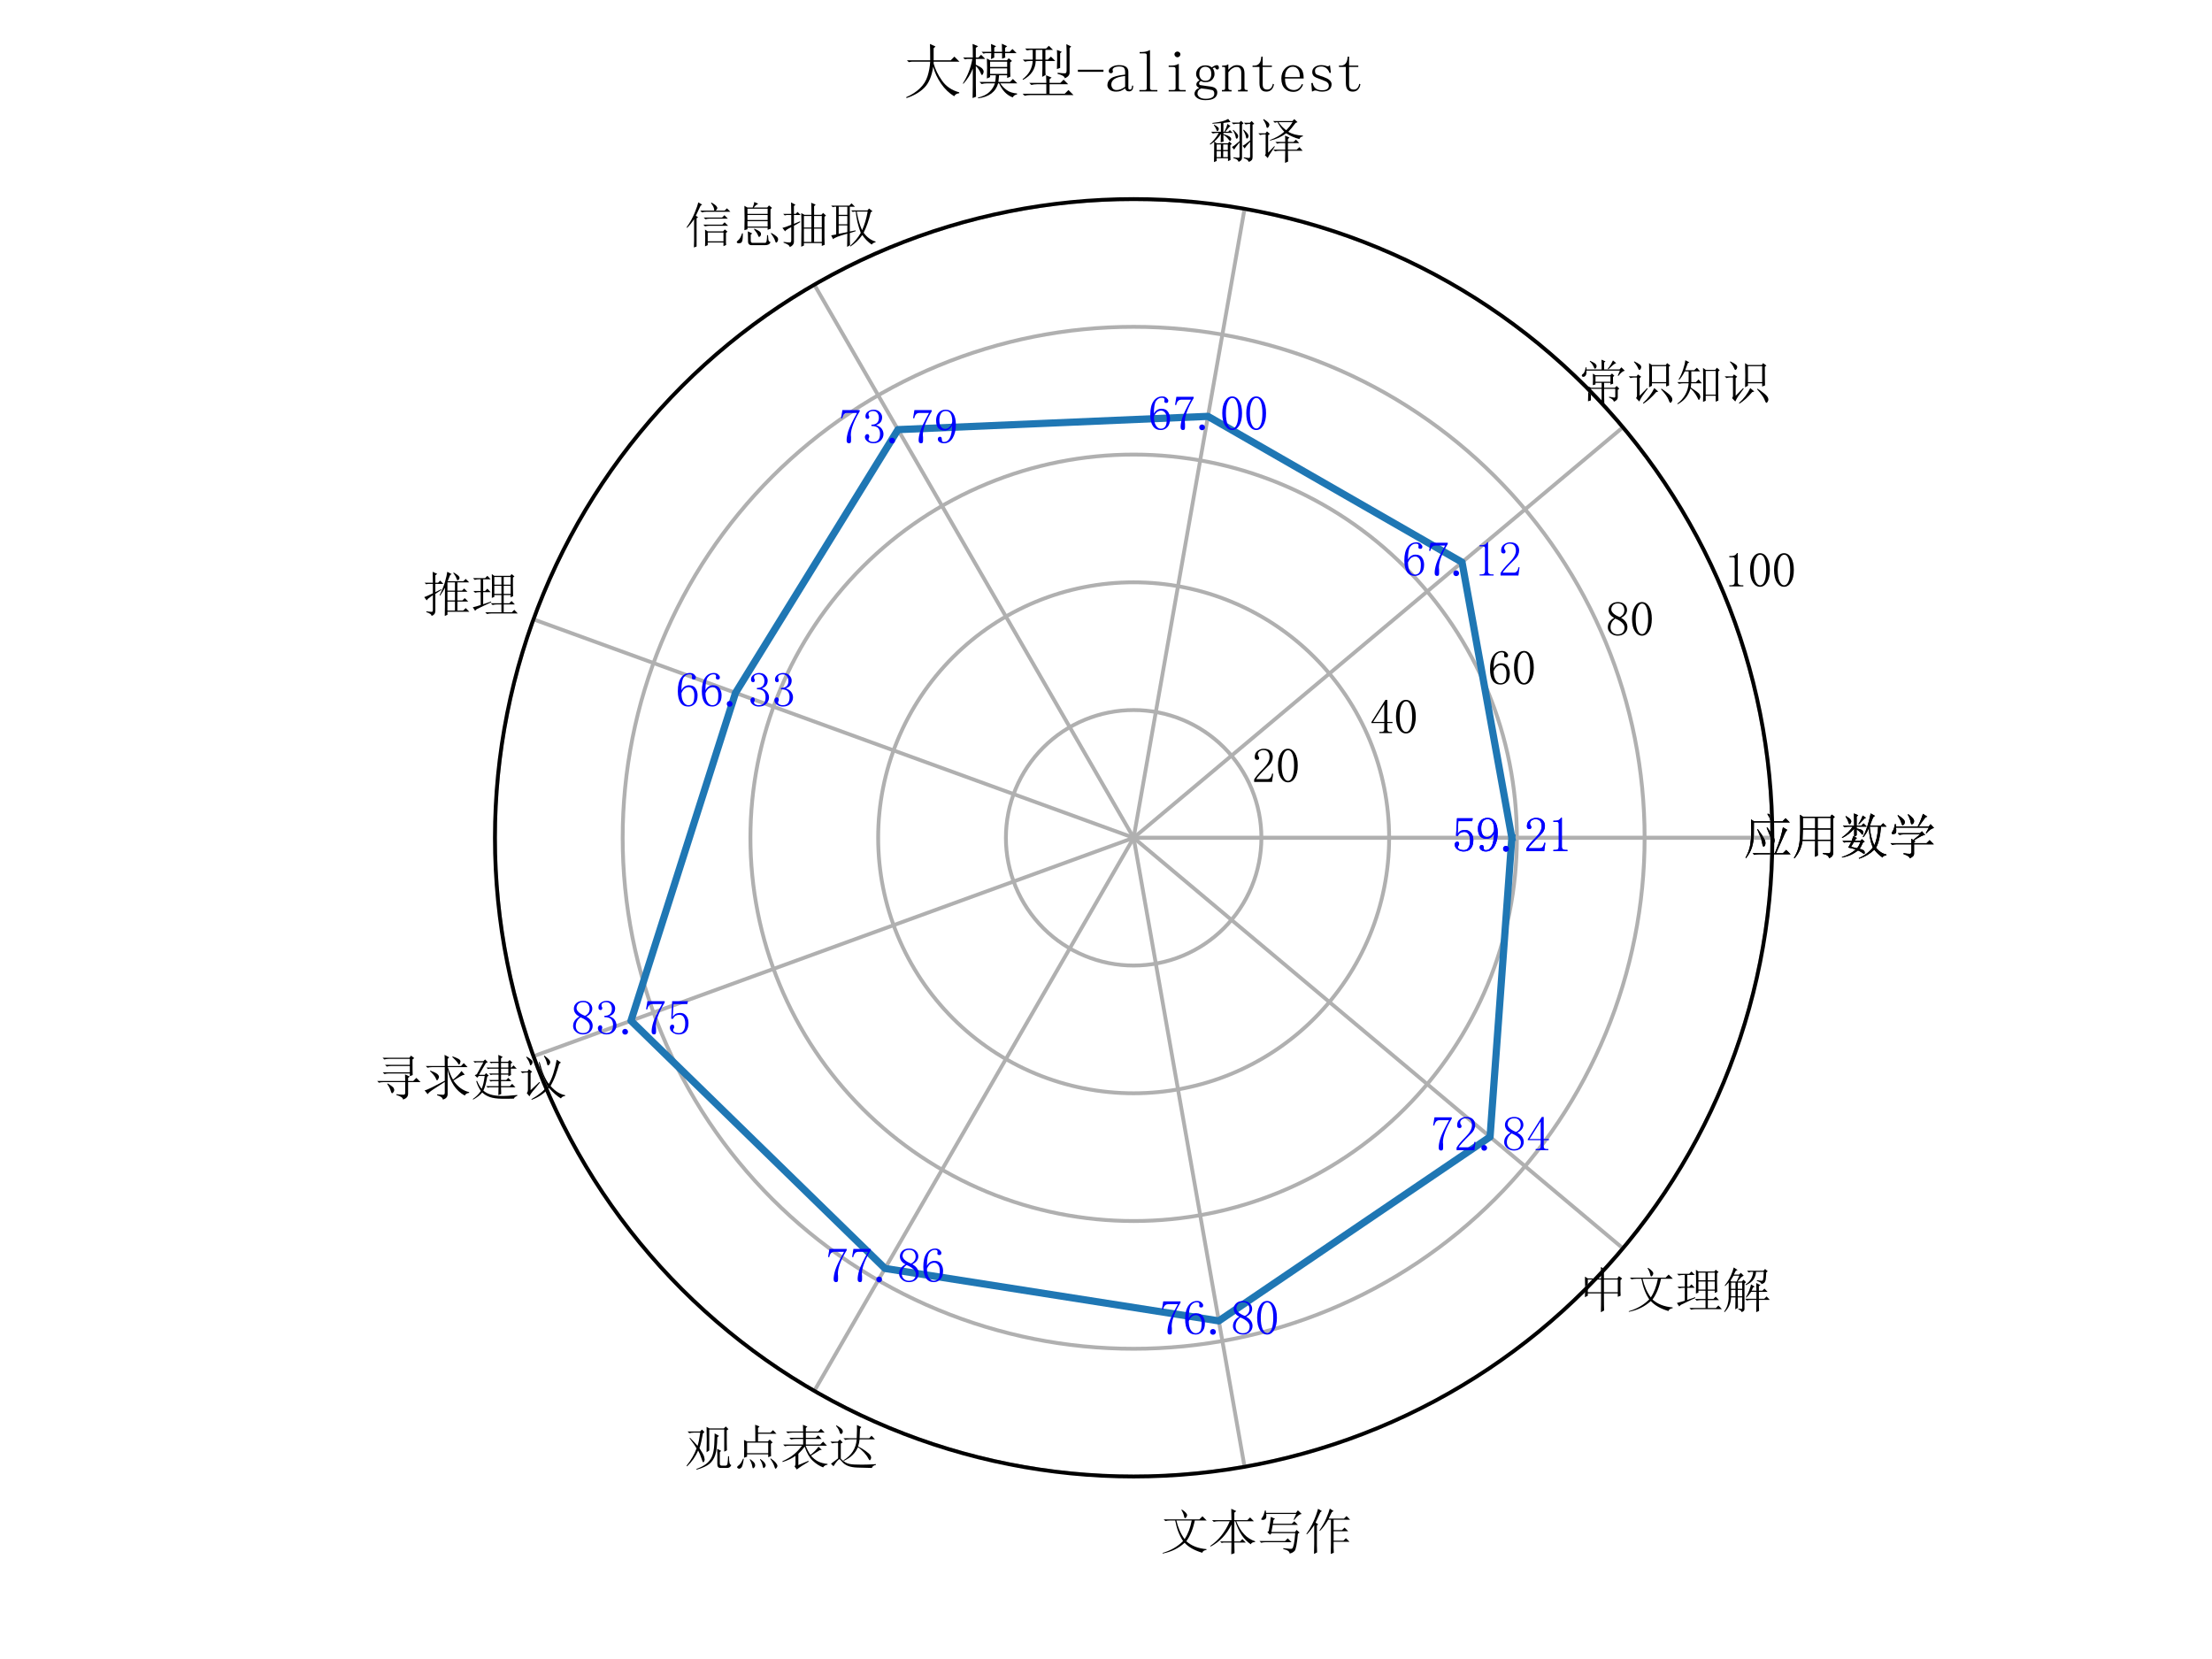 <?xml version="1.0" encoding="utf-8" standalone="no"?>
<!DOCTYPE svg PUBLIC "-//W3C//DTD SVG 1.1//EN"
  "http://www.w3.org/Graphics/SVG/1.1/DTD/svg11.dtd">
<svg xmlns:xlink="http://www.w3.org/1999/xlink" width="460.8pt" height="345.6pt" viewBox="0 0 460.8 345.6" xmlns="http://www.w3.org/2000/svg" version="1.1">
 <defs>
  <style type="text/css">*{stroke-linejoin: round; stroke-linecap: butt}</style>
 </defs>
 <g id="figure_1">
  <g id="patch_1">
   <path d="M 0 345.6 
L 460.8 345.6 
L 460.8 0 
L 0 0 
z
" style="fill: #ffffff"/>
  </g>
  <g id="axes_1">
   <g id="patch_2">
    <path d="M 369.216 174.528 
C 369.216 157.055 365.774 139.752 359.088 123.61 
C 352.401 107.467 342.6 92.798 330.245 80.443 
C 317.89 68.088 303.221 58.287 287.078 51.6 
C 270.936 44.914 253.633 41.472 236.16 41.472 
C 218.687 41.472 201.384 44.914 185.242 51.6 
C 169.099 58.287 154.43 68.088 142.075 80.443 
C 129.72 92.798 119.919 107.467 113.232 123.61 
C 106.546 139.752 103.104 157.055 103.104 174.528 
C 103.104 192.001 106.546 209.304 113.232 225.446 
C 119.919 241.589 129.72 256.258 142.075 268.613 
C 154.43 280.968 169.099 290.769 185.242 297.456 
C 201.384 304.142 218.687 307.584 236.16 307.584 
C 253.633 307.584 270.936 304.142 287.078 297.456 
C 303.221 290.769 317.89 280.968 330.245 268.613 
C 342.6 256.258 352.401 241.589 359.088 225.446 
C 365.774 209.304 369.216 192.001 369.216 174.528 
M 236.16 174.528 
C 236.16 174.528 236.16 174.528 236.16 174.528 
C 236.16 174.528 236.16 174.528 236.16 174.528 
C 236.16 174.528 236.16 174.528 236.16 174.528 
C 236.16 174.528 236.16 174.528 236.16 174.528 
C 236.16 174.528 236.16 174.528 236.16 174.528 
C 236.16 174.528 236.16 174.528 236.16 174.528 
C 236.16 174.528 236.16 174.528 236.16 174.528 
C 236.16 174.528 236.16 174.528 236.16 174.528 
C 236.16 174.528 236.16 174.528 236.16 174.528 
C 236.16 174.528 236.16 174.528 236.16 174.528 
C 236.16 174.528 236.16 174.528 236.16 174.528 
C 236.16 174.528 236.16 174.528 236.16 174.528 
C 236.16 174.528 236.16 174.528 236.16 174.528 
C 236.16 174.528 236.16 174.528 236.16 174.528 
C 236.16 174.528 236.16 174.528 236.16 174.528 
C 236.16 174.528 236.16 174.528 236.16 174.528 
z
" style="fill: #ffffff"/>
   </g>
   <g id="matplotlib.axis_1">
    <g id="xtick_1">
     <g id="line2d_1">
      <path d="M 236.16 174.528 
L 369.216 174.528 
" clip-path="url(#p222cb30f40)" style="fill: none; stroke: #b0b0b0; stroke-width: 0.8; stroke-linecap: square"/>
     </g>
     <g id="text_1">
      <!-- 应用数学 -->
      <g transform="translate(363.216 177.848) scale(0.1 -0.1)">
       <defs>
        <path id="SimSun-5e94" d="M 1850 3225 
Q 2650 2125 2750 1850 
Q 2850 1575 2850 1400 
Q 2850 1275 2812 1137 
Q 2775 1000 2637 925 
Q 2500 850 2400 1475 
Q 2275 2075 1775 3175 
L 1850 3225 
z
M 3100 3425 
Q 3650 2675 3862 2287 
Q 4075 1900 4037 1637 
Q 4000 1375 3900 1300 
Q 3800 1225 3775 1225 
Q 3625 1225 3575 1725 
Q 3475 2350 3000 3375 
L 3100 3425 
z
M 1175 75 
L 4075 75 
Q 4600 1400 4800 2087 
Q 5000 2775 5125 3450 
L 5700 3100 
Q 5525 3025 5150 2100 
Q 4750 1175 4250 75 
L 5125 75 
L 5550 500 
L 6125 -75 
L 2000 -75 
Q 1675 -75 1400 -150 
L 1175 75 
z
M 975 4475 
L 1350 4225 
L 5075 4225 
L 5475 4625 
L 6025 4075 
L 1350 4075 
Q 1350 3200 1337 2387 
Q 1325 1575 1100 850 
Q 875 125 325 -575 
L 250 -525 
Q 750 375 875 1225 
Q 1000 2075 1000 2850 
Q 1000 3625 975 4475 
z
M 3175 5225 
Q 3725 4925 3787 4812 
Q 3850 4700 3850 4625 
Q 3850 4525 3787 4412 
Q 3725 4300 3612 4250 
Q 3500 4200 3450 4450 
Q 3400 4700 3100 5175 
L 3175 5225 
z
" transform="scale(0.016)"/>
        <path id="SimSun-7528" d="M 3400 3150 
L 3400 1825 
L 5075 1825 
L 5075 3150 
L 3400 3150 
z
M 4075 100 
Q 4725 50 4900 62 
Q 5075 75 5075 400 
L 5075 1675 
L 3400 1675 
Q 3400 75 3425 -225 
L 3050 -400 
Q 3075 1025 3075 1675 
L 1425 1675 
Q 1250 350 375 -600 
L 300 -550 
Q 775 225 950 1025 
Q 1125 1825 1125 3225 
Q 1125 4625 1100 5075 
L 1475 4825 
L 5050 4825 
L 5225 5100 
L 5625 4800 
L 5425 4600 
L 5425 225 
Q 5450 -400 4875 -575 
Q 4825 -150 4075 -25 
L 4075 100 
z
M 1475 4675 
L 1475 3300 
L 3075 3300 
L 3075 4675 
L 1475 4675 
z
M 3400 4675 
L 3400 3300 
L 5075 3300 
L 5075 4675 
L 3400 4675 
z
M 1475 3150 
Q 1450 2100 1425 1825 
L 3075 1825 
L 3075 3150 
L 1475 3150 
z
" transform="scale(0.016)"/>
        <path id="SimSun-6570" d="M 1875 1525 
Q 1675 1200 1500 900 
Q 1825 825 2275 725 
Q 2500 975 2725 1525 
L 1875 1525 
z
M 850 4900 
Q 1325 4600 1425 4450 
Q 1525 4300 1525 4225 
Q 1525 4100 1437 3975 
Q 1350 3850 1300 3850 
Q 1225 3850 1150 4100 
Q 1050 4450 775 4850 
L 850 4900 
z
M 3000 4975 
L 3450 4675 
Q 3250 4625 3100 4425 
Q 2925 4225 2525 3825 
L 2450 3875 
Q 2925 4625 3000 4975 
z
M 1875 5250 
L 2425 5000 
L 2225 4825 
L 2225 3675 
L 2850 3675 
L 3125 3950 
L 3550 3525 
L 2225 3525 
L 2225 3300 
Q 2800 3175 2937 3062 
Q 3075 2950 3075 2775 
Q 3075 2700 3050 2587 
Q 3025 2475 2975 2475 
Q 2925 2475 2800 2650 
Q 2600 2925 2225 3175 
L 2225 2400 
L 1925 2200 
L 2275 2050 
Q 2150 2000 1950 1675 
L 2725 1675 
L 2900 1900 
L 3275 1575 
L 3050 1450 
Q 2800 875 2600 650 
Q 3000 550 3137 437 
Q 3275 325 3275 150 
Q 3275 -25 3200 -25 
Q 3125 -25 3025 75 
Q 2750 275 2400 425 
Q 1525 -275 325 -500 
L 300 -425 
Q 1450 -50 2100 550 
Q 1600 725 1125 800 
Q 1225 950 1525 1525 
L 1200 1525 
Q 875 1525 600 1450 
L 375 1675 
L 1575 1675 
Q 1675 1925 1775 2275 
L 1900 2225 
L 1900 3250 
Q 1225 2475 350 2050 
L 300 2125 
Q 1225 2775 1700 3525 
L 1250 3525 
Q 925 3525 650 3450 
L 425 3675 
L 1900 3675 
Q 1900 4575 1875 5250 
z
M 3925 3525 
Q 4050 2075 4525 1100 
Q 4925 1950 5025 3525 
L 3925 3525 
z
M 4050 5250 
L 4625 4925 
Q 4425 4850 4325 4625 
Q 4225 4400 3950 3675 
L 5375 3675 
L 5675 3975 
L 6125 3525 
L 5400 3525 
Q 5250 1675 4750 775 
Q 5325 75 6100 -100 
L 6100 -200 
Q 5625 -275 5600 -500 
Q 4950 -50 4525 525 
Q 3700 -275 2550 -650 
L 2500 -575 
Q 3650 -50 4325 800 
Q 3850 1975 3825 3375 
Q 3575 2725 3100 2150 
L 3025 2200 
Q 3625 3200 4050 5250 
z
" transform="scale(0.016)"/>
        <path id="SimSun-5b66" d="M 1375 5025 
Q 2175 4500 2225 4237 
Q 2275 3975 2150 3837 
Q 2025 3700 1975 3700 
Q 1875 3700 1800 3975 
Q 1700 4375 1300 4975 
L 1375 5025 
z
M 2700 5150 
Q 3425 4600 3450 4337 
Q 3475 4075 3350 3950 
Q 3225 3825 3175 3825 
Q 3050 3825 3000 4125 
Q 2925 4550 2625 5100 
L 2700 5150 
z
M 5050 2650 
L 4975 2700 
L 5375 3400 
L 1100 3400 
Q 1150 3075 1125 2862 
Q 1100 2650 937 2600 
Q 775 2550 725 2550 
Q 650 2550 587 2587 
Q 525 2625 525 2650 
Q 525 2750 650 2925 
Q 850 3200 950 3850 
L 1075 3850 
L 1100 3550 
L 3925 3550 
Q 4400 4475 4600 5200 
L 5175 4825 
L 4925 4725 
Q 4500 4150 4075 3550 
L 5350 3550 
L 5600 3850 
L 6050 3350 
Q 5625 3300 5050 2650 
z
M 2075 75 
Q 2700 -25 2900 -12 
Q 3100 0 3100 250 
L 3100 1225 
L 1200 1225 
Q 875 1225 600 1150 
L 375 1375 
L 3100 1375 
Q 3100 1600 3075 1950 
L 3350 1800 
L 4225 2525 
L 2150 2525 
Q 1825 2525 1550 2450 
L 1325 2675 
L 4200 2675 
L 4475 2925 
L 4900 2425 
Q 4700 2450 4362 2275 
Q 4025 2100 3425 1725 
L 3625 1600 
L 3450 1500 
L 3450 1375 
L 5075 1375 
L 5475 1775 
L 6025 1225 
L 3450 1225 
L 3450 0 
Q 3450 -375 2875 -600 
Q 2900 -325 2075 -50 
L 2075 75 
z
" transform="scale(0.016)"/>
       </defs>
       <use xlink:href="#SimSun-5e94"/>
       <use xlink:href="#SimSun-7528" x="100"/>
       <use xlink:href="#SimSun-6570" x="200"/>
       <use xlink:href="#SimSun-5b66" x="300"/>
      </g>
     </g>
    </g>
    <g id="xtick_2">
     <g id="line2d_2">
      <path d="M 236.16 174.528 
L 338.087 89.001 
" clip-path="url(#p222cb30f40)" style="fill: none; stroke: #b0b0b0; stroke-width: 0.8; stroke-linecap: square"/>
     </g>
     <g id="text_2">
      <!-- 常识知识 -->
      <g transform="translate(328.811 83.283) scale(0.1 -0.1)">
       <defs>
        <path id="SimSun-5e38" d="M 1525 5075 
Q 2125 4800 2250 4650 
Q 2375 4500 2375 4375 
Q 2375 4325 2325 4200 
Q 2275 4075 2175 4050 
Q 2075 4025 1950 4375 
Q 1800 4700 1475 5000 
L 1525 5075 
z
M 1050 4225 
L 1050 3950 
L 3025 3950 
Q 3025 4900 3000 5225 
L 3525 5000 
L 3350 4850 
L 3350 3950 
L 5350 3950 
L 5600 4225 
L 6050 3775 
Q 5700 3750 5200 3100 
L 5125 3150 
L 5400 3800 
L 1050 3800 
Q 1075 3350 950 3175 
Q 825 3000 662 2987 
Q 500 2975 450 3112 
Q 400 3250 625 3400 
Q 825 3550 950 4225 
L 1050 4225 
z
M 4500 5125 
L 4925 4775 
Q 4725 4725 4475 4500 
Q 4225 4250 3900 3975 
L 3825 4050 
Q 4075 4350 4225 4600 
Q 4375 4850 4500 5125 
z
M 2225 3050 
L 2225 2350 
L 4175 2350 
L 4175 3050 
L 2225 3050 
z
M 4000 400 
Q 4475 300 4637 287 
Q 4800 275 4800 450 
L 4800 1425 
L 3350 1425 
Q 3350 0 3375 -500 
L 3000 -625 
Q 3025 -25 3025 1425 
L 1625 1425 
L 1625 -75 
L 1250 -200 
Q 1275 300 1275 787 
Q 1275 1275 1250 1750 
L 1650 1575 
L 3025 1575 
L 3025 2200 
L 2225 2200 
L 2225 2000 
L 1875 1900 
Q 1900 2275 1900 2650 
Q 1900 3025 1875 3400 
L 2225 3200 
L 4150 3200 
L 4375 3425 
L 4675 3125 
L 4500 2975 
Q 4500 2325 4525 2100 
L 4175 1975 
L 4175 2200 
L 3350 2200 
L 3350 1575 
L 4750 1575 
L 4975 1800 
L 5325 1450 
L 5125 1300 
L 5125 325 
Q 5125 -50 4625 -250 
Q 4525 100 3975 300 
L 4000 400 
z
" transform="scale(0.016)"/>
        <path id="SimSun-8bc6" d="M 3325 4375 
L 3325 2300 
L 5175 2300 
L 5175 4375 
L 3325 4375 
z
M 5525 4300 
Q 5525 2425 5550 1875 
L 5175 1725 
L 5175 2150 
L 3325 2150 
L 3325 1825 
L 2950 1625 
Q 2975 2300 2975 3150 
Q 2975 4000 2950 4775 
L 3325 4525 
L 5125 4525 
L 5300 4775 
L 5725 4450 
L 5525 4300 
z
M 3625 1525 
L 4150 1075 
L 3875 1000 
Q 3050 25 2225 -500 
L 2150 -425 
Q 3150 475 3625 1525 
z
M 4500 1375 
L 4575 1450 
Q 5200 1025 5537 737 
Q 5875 450 5950 212 
Q 6025 -25 5912 -212 
Q 5800 -400 5750 -400 
Q 5625 -400 5500 -25 
Q 5300 525 4500 1375 
z
M 975 4925 
L 1025 5000 
Q 1500 4775 1725 4600 
Q 1950 4425 1925 4237 
Q 1900 4050 1812 3962 
Q 1725 3875 1700 3875 
Q 1600 3875 1500 4150 
Q 1350 4525 975 4925 
z
M 1725 525 
L 2700 1525 
L 2775 1450 
Q 2250 750 2050 450 
Q 1850 150 1675 -225 
L 1250 225 
Q 1375 350 1375 550 
L 1375 2900 
L 1000 2900 
Q 800 2900 525 2825 
L 300 3050 
L 1325 3050 
L 1500 3300 
L 1925 3000 
L 1725 2825 
L 1725 525 
z
" transform="scale(0.016)"/>
        <path id="SimSun-77e5" d="M 5700 3675 
Q 5700 575 5725 -100 
L 5375 -250 
L 5375 525 
L 4075 525 
L 4075 -125 
L 3725 -275 
Q 3750 175 3750 1950 
Q 3750 3725 3725 4150 
L 4075 3900 
L 5325 3900 
L 5525 4175 
L 5900 3850 
L 5700 3675 
z
M 4075 3750 
L 4075 675 
L 5375 675 
L 5375 3750 
L 4075 3750 
z
M 1425 5150 
L 1950 4875 
L 1750 4775 
Q 1550 4225 1400 3850 
L 2575 3850 
L 2925 4175 
L 3350 3700 
L 2200 3700 
L 2200 2300 
L 2800 2300 
L 3150 2650 
L 3575 2150 
L 2175 2150 
Q 2175 1900 2125 1600 
Q 3125 950 3250 750 
Q 3375 550 3375 400 
Q 3375 275 3300 125 
Q 3225 -25 3200 -25 
Q 3125 -25 3075 125 
Q 2950 400 2737 737 
Q 2525 1075 2100 1475 
Q 1850 675 1412 187 
Q 975 -300 425 -575 
L 375 -500 
Q 1025 -25 1412 662 
Q 1800 1350 1850 2150 
L 1200 2150 
Q 875 2150 600 2075 
L 375 2300 
L 1850 2300 
L 1850 3700 
L 1350 3700 
Q 1000 3000 625 2600 
L 550 2650 
Q 900 3225 1137 3962 
Q 1375 4700 1425 5150 
z
" transform="scale(0.016)"/>
       </defs>
       <use xlink:href="#SimSun-5e38"/>
       <use xlink:href="#SimSun-8bc6" x="100"/>
       <use xlink:href="#SimSun-77e5" x="200"/>
       <use xlink:href="#SimSun-8bc6" x="300"/>
      </g>
     </g>
    </g>
    <g id="xtick_3">
     <g id="line2d_3">
      <path d="M 236.16 174.528 
L 259.265 43.493 
" clip-path="url(#p222cb30f40)" style="fill: none; stroke: #b0b0b0; stroke-width: 0.8; stroke-linecap: square"/>
     </g>
     <g id="text_3">
      <!-- 翻译 -->
      <g transform="translate(251.696 32.89) scale(0.1 -0.1)">
       <defs>
        <path id="SimSun-7ffb" d="M 2875 1675 
L 2875 475 
Q 2875 100 2900 -275 
L 2575 -425 
L 2575 -50 
L 1100 -50 
L 1100 -400 
L 750 -550 
Q 775 50 775 2100 
Q 550 1925 275 1725 
L 200 1800 
Q 525 2075 825 2437 
Q 1125 2800 1375 3250 
L 1200 3250 
Q 875 3250 600 3175 
L 375 3400 
L 1650 3400 
L 1650 4525 
Q 1275 4500 550 4450 
L 550 4550 
Q 1400 4650 1837 4762 
Q 2275 4875 2600 5075 
L 2900 4675 
Q 2475 4625 1975 4550 
L 1975 3400 
L 2100 3400 
Q 2400 3975 2500 4425 
L 2900 4150 
Q 2700 4000 2550 3800 
Q 2375 3575 2225 3400 
L 2600 3400 
L 2825 3625 
L 3175 3250 
L 1975 3250 
L 1975 3100 
Q 2550 2925 2737 2800 
Q 2925 2675 2975 2550 
Q 3025 2425 2962 2312 
Q 2900 2200 2875 2200 
Q 2775 2200 2625 2425 
Q 2400 2750 1975 3000 
Q 1975 2350 2000 2125 
L 1625 2025 
Q 1650 2400 1650 3125 
Q 1350 2625 800 2125 
L 1100 1900 
L 2575 1900 
L 2750 2125 
L 3075 1800 
L 2875 1675 
z
M 775 4325 
Q 1125 4125 1262 4000 
Q 1400 3875 1375 3725 
Q 1350 3575 1237 3500 
Q 1125 3425 1075 3650 
Q 1000 3875 725 4275 
L 775 4325 
z
M 1100 1750 
L 1100 1025 
L 1650 1025 
L 1650 1750 
L 1100 1750 
z
M 1950 1750 
L 1950 1025 
L 2550 1025 
L 2550 1750 
L 1950 1750 
z
M 1100 875 
L 1100 100 
L 1650 100 
L 1650 875 
L 1100 875 
z
M 1950 875 
L 1950 100 
L 2550 100 
L 2550 875 
L 1950 875 
z
M 3275 75 
Q 3875 0 3962 12 
Q 4050 25 4075 125 
L 4075 2025 
Q 3450 1250 3375 1075 
L 3075 1425 
Q 3275 1475 4075 2175 
L 4075 4450 
L 3875 4450 
Q 3550 4450 3275 4375 
L 3050 4600 
L 4050 4600 
L 4275 4825 
L 4600 4500 
L 4400 4350 
L 4400 75 
Q 4400 -150 4312 -275 
Q 4225 -400 3950 -525 
Q 3875 -175 3275 -25 
L 3275 75 
z
M 4625 75 
Q 5200 -25 5325 -12 
Q 5450 0 5450 225 
L 5450 2100 
Q 4875 1475 4750 1225 
L 4475 1575 
Q 4700 1650 5450 2275 
L 5450 4425 
Q 5150 4425 4875 4350 
L 4650 4575 
L 5425 4575 
L 5650 4800 
L 6000 4425 
L 5775 4325 
L 5775 100 
Q 5775 -150 5662 -287 
Q 5550 -425 5275 -525 
Q 5200 -225 4625 -25 
L 4625 75 
z
M 3275 3650 
Q 3675 3250 3800 3087 
Q 3925 2925 3887 2737 
Q 3850 2550 3725 2500 
Q 3600 2450 3550 2825 
Q 3475 3175 3200 3600 
L 3275 3650 
z
M 4625 3675 
Q 5050 3275 5162 3100 
Q 5275 2925 5237 2762 
Q 5200 2600 5075 2525 
Q 4950 2450 4900 2800 
Q 4825 3150 4550 3625 
L 4625 3675 
z
" transform="scale(0.016)"/>
        <path id="SimSun-8bd1" d="M 2200 4800 
L 4725 4800 
L 4950 5050 
L 5375 4650 
L 5125 4550 
Q 4525 3750 4175 3400 
Q 4900 2950 6075 2900 
L 6075 2800 
Q 5700 2750 5625 2450 
Q 4725 2675 3900 3200 
Q 2950 2500 1800 2250 
L 1775 2325 
Q 2900 2725 3650 3400 
Q 3100 3975 2775 4650 
Q 2650 4650 2425 4575 
L 2200 4800 
z
M 2900 4650 
Q 3250 4100 3900 3600 
Q 4400 4100 4725 4650 
L 2900 4650 
z
M 3750 -650 
Q 3775 175 3775 925 
L 3025 925 
Q 2725 925 2450 850 
L 2225 1075 
L 3775 1075 
L 3775 1925 
L 3200 1925 
Q 3000 1925 2725 1850 
L 2500 2075 
L 3775 2075 
Q 3775 2650 3750 2900 
L 4325 2650 
L 4125 2450 
L 4125 2075 
L 4850 2075 
L 5175 2375 
L 5600 1925 
L 4125 1925 
L 4125 1075 
L 5275 1075 
L 5625 1400 
L 6050 925 
L 4125 925 
Q 4125 0 4150 -475 
L 3750 -650 
z
M 900 5000 
L 975 5050 
Q 1375 4800 1562 4612 
Q 1750 4425 1700 4225 
Q 1650 4025 1500 3925 
Q 1350 3825 1300 4175 
Q 1225 4500 900 5000 
z
M 275 3200 
L 1200 3200 
L 1400 3450 
L 1775 3125 
L 1550 2950 
L 1550 675 
L 2350 1525 
L 2425 1475 
Q 2075 925 1850 600 
Q 1625 275 1500 -25 
L 1125 350 
Q 1250 475 1225 675 
L 1225 3050 
L 975 3050 
Q 775 3050 500 2975 
L 275 3200 
z
" transform="scale(0.016)"/>
       </defs>
       <use xlink:href="#SimSun-7ffb"/>
       <use xlink:href="#SimSun-8bd1" x="100"/>
      </g>
     </g>
    </g>
    <g id="xtick_4">
     <g id="line2d_4">
      <path d="M 236.16 174.528 
L 169.632 59.298 
" clip-path="url(#p222cb30f40)" style="fill: none; stroke: #b0b0b0; stroke-width: 0.8; stroke-linecap: square"/>
     </g>
     <g id="text_4">
      <!-- 信息抽取 -->
      <g transform="translate(142.632 50.514) scale(0.1 -0.1)">
       <defs>
        <path id="SimSun-4fe1" d="M 3425 5125 
L 3500 5200 
Q 4000 4900 4125 4737 
Q 4250 4575 4250 4500 
Q 4250 4350 4050 4150 
L 5200 4150 
L 5500 4450 
L 5950 4000 
L 2850 4000 
Q 2525 4000 2250 3925 
L 2025 4150 
L 3850 4150 
Q 3850 4625 3425 5125 
z
M 3000 1300 
L 3000 150 
L 5050 150 
L 5050 1300 
L 3000 1300 
z
M 2475 3250 
L 4875 3250 
L 5175 3550 
L 5625 3100 
L 3225 3100 
Q 2975 3100 2700 3025 
L 2475 3250 
z
M 2425 2325 
L 4900 2325 
L 5200 2625 
L 5650 2175 
L 3250 2175 
Q 2925 2175 2650 2100 
L 2425 2325 
z
M 2650 1675 
L 3000 1450 
L 5000 1450 
L 5225 1700 
L 5575 1400 
L 5375 1250 
L 5375 50 
Q 5375 -200 5400 -325 
L 5050 -475 
L 5050 0 
L 3000 0 
L 3000 -350 
L 2650 -500 
Q 2675 -100 2675 500 
Q 2675 1100 2650 1675 
z
M 1550 3150 
L 1550 -525 
L 1200 -650 
Q 1225 -150 1225 200 
L 1225 3025 
Q 750 2325 300 1900 
L 250 1975 
Q 900 2875 1300 3862 
Q 1700 4850 1775 5225 
L 2275 4925 
L 2075 4800 
Q 1675 3925 1450 3475 
L 1750 3300 
L 1550 3150 
z
" transform="scale(0.016)"/>
        <path id="SimSun-606f" d="M 2800 5275 
L 3325 5050 
Q 3150 4950 3000 4825 
Q 2850 4700 2750 4550 
L 4500 4550 
L 4725 4825 
L 5125 4500 
L 4925 4325 
L 4925 2800 
Q 4925 2300 4950 1800 
L 4550 1650 
L 4550 1925 
L 1925 1925 
L 1925 1725 
L 1525 1600 
Q 1550 2150 1550 3137 
Q 1550 4125 1525 4775 
L 1925 4550 
L 2600 4550 
Q 2800 5025 2800 5275 
z
M 1925 4400 
L 1925 3725 
L 4550 3725 
L 4550 4400 
L 1925 4400 
z
M 1925 3575 
L 1925 2925 
L 4550 2925 
L 4550 3575 
L 1925 3575 
z
M 1925 2775 
L 1925 2075 
L 4550 2075 
L 4550 2775 
L 1925 2775 
z
M 2775 1725 
L 2825 1800 
Q 3225 1625 3450 1475 
Q 3675 1325 3687 1137 
Q 3700 950 3600 837 
Q 3500 725 3450 725 
Q 3350 725 3300 925 
Q 3175 1250 2775 1725 
z
M 4975 1175 
L 5025 1250 
Q 5500 975 5712 787 
Q 5925 600 5912 387 
Q 5900 175 5800 75 
Q 5700 -25 5675 -25 
Q 5575 -25 5500 275 
Q 5375 650 4975 1175 
z
M 1225 1200 
L 1325 1200 
Q 1325 475 1250 225 
Q 1175 -25 1037 -62 
Q 900 -100 775 -100 
Q 650 -100 587 -50 
Q 525 0 525 50 
Q 525 125 725 300 
Q 1000 500 1225 1200 
z
M 2000 200 
Q 2000 1025 1975 1450 
L 2550 1175 
L 2350 1025 
L 2350 300 
Q 2325 -100 2700 -50 
L 4175 -50 
Q 4375 -75 4425 237 
Q 4475 550 4475 950 
L 4600 950 
Q 4625 625 4650 375 
Q 4675 125 4925 50 
Q 4800 -350 4200 -350 
L 2525 -350 
Q 1975 -375 2000 200 
z
" transform="scale(0.016)"/>
        <path id="SimSun-62bd" d="M 5700 3350 
L 5700 650 
Q 5700 175 5725 -300 
L 5350 -450 
L 5350 -75 
L 3025 -75 
L 3025 -400 
L 2675 -550 
Q 2700 350 2700 1800 
Q 2700 3250 2675 3825 
L 3100 3600 
L 4000 3600 
Q 4000 4700 3975 5175 
L 4550 4925 
L 4350 4725 
L 4350 3600 
L 5300 3600 
L 5525 3850 
L 5900 3500 
L 5700 3350 
z
M 3025 3450 
L 3025 1950 
L 4000 1950 
L 4000 3450 
L 3025 3450 
z
M 4350 3450 
L 4350 1950 
L 5350 1950 
L 5350 3450 
L 4350 3450 
z
M 3025 1800 
L 3025 75 
L 4000 75 
L 4000 1800 
L 3025 1800 
z
M 4350 1800 
L 4350 75 
L 5350 75 
L 5350 1800 
L 4350 1800 
z
M 1725 2425 
L 2500 2750 
L 2550 2650 
L 1725 2175 
L 1725 50 
Q 1700 -375 1175 -600 
Q 1175 -300 375 -25 
L 375 75 
Q 1000 0 1187 0 
Q 1375 0 1375 300 
L 1375 2000 
Q 600 1600 575 1450 
L 225 1900 
Q 500 1950 1375 2300 
L 1375 3575 
L 775 3575 
L 525 3525 
L 325 3725 
L 1375 3725 
Q 1375 4725 1350 5225 
L 1925 4900 
L 1725 4750 
L 1725 3725 
L 1950 3725 
L 2200 3975 
L 2600 3575 
L 1725 3575 
L 1725 2425 
z
" transform="scale(0.016)"/>
        <path id="SimSun-53d6" d="M 1300 2225 
L 1300 1125 
L 2425 1350 
L 2425 2225 
L 1300 2225 
z
M 2750 1225 
Q 2750 100 2775 -350 
L 2400 -575 
Q 2425 125 2425 1150 
Q 775 700 575 425 
L 325 925 
Q 625 975 975 1050 
L 975 4650 
L 775 4650 
L 525 4600 
L 325 4800 
L 2675 4800 
L 2975 5100 
L 3425 4650 
L 2750 4650 
L 2750 1425 
L 3500 1575 
L 3525 1475 
L 2750 1225 
z
M 1300 4650 
L 1300 3600 
L 2425 3600 
L 2425 4650 
L 1300 4650 
z
M 2425 3450 
L 1300 3450 
L 1300 2375 
L 2425 2375 
L 2425 3450 
z
M 2925 4175 
L 5050 4175 
L 5250 4425 
L 5700 4075 
L 5475 3925 
Q 5100 2350 4550 1275 
Q 5200 375 6100 125 
L 6100 25 
Q 5775 -25 5600 -275 
Q 4875 225 4375 975 
Q 3700 25 2825 -525 
L 2775 -450 
Q 3650 325 4175 1250 
Q 3650 2625 3525 4025 
L 3350 4025 
L 3125 3975 
L 2925 4175 
z
M 3650 4025 
Q 3900 2525 4350 1600 
Q 4825 2650 5075 4025 
L 3650 4025 
z
" transform="scale(0.016)"/>
       </defs>
       <use xlink:href="#SimSun-4fe1"/>
       <use xlink:href="#SimSun-606f" x="100"/>
       <use xlink:href="#SimSun-62bd" x="200"/>
       <use xlink:href="#SimSun-53d6" x="300"/>
      </g>
     </g>
    </g>
    <g id="xtick_5">
     <g id="line2d_5">
      <path d="M 236.16 174.528 
L 111.128 129.02 
" clip-path="url(#p222cb30f40)" style="fill: none; stroke: #b0b0b0; stroke-width: 0.8; stroke-linecap: square"/>
     </g>
     <g id="text_5">
      <!-- 推理 -->
      <g transform="translate(87.973 127.435) scale(0.1 -0.1)">
       <defs>
        <path id="SimSun-63a8" d="M 2925 -550 
Q 2950 150 2950 3125 
Q 2750 2725 2325 2100 
L 2250 2150 
Q 2725 3075 2962 3912 
Q 3200 4750 3250 5200 
L 3825 4900 
L 3625 4775 
Q 3450 4300 3300 3975 
L 5350 3975 
L 5650 4275 
L 6100 3825 
L 4575 3825 
L 4575 2750 
L 5175 2750 
L 5450 3025 
L 5875 2600 
L 4575 2600 
L 4575 1475 
L 5225 1475 
L 5525 1775 
L 5975 1325 
L 4575 1325 
L 4575 150 
L 5325 150 
L 5650 475 
L 6125 0 
L 3275 0 
L 3275 -400 
L 2925 -550 
z
M 4250 3825 
L 3275 3825 
L 3275 2750 
L 4250 2750 
L 4250 3825 
z
M 3275 2600 
L 3275 1475 
L 4250 1475 
L 4250 2600 
L 3275 2600 
z
M 3275 1325 
L 3275 150 
L 4250 150 
L 4250 1325 
L 3275 1325 
z
M 4100 5100 
Q 4775 4700 4825 4512 
Q 4875 4325 4775 4212 
Q 4675 4100 4600 4100 
Q 4525 4100 4450 4325 
Q 4350 4650 4025 5050 
L 4100 5100 
z
M 525 50 
Q 1125 -25 1250 -12 
Q 1375 0 1375 250 
L 1375 2150 
Q 1000 1900 725 1675 
L 575 1475 
L 250 1900 
Q 600 2025 1375 2400 
L 1375 3625 
L 775 3625 
L 500 3575 
L 300 3775 
L 1375 3775 
Q 1375 4625 1350 5200 
L 1950 4925 
L 1700 4750 
L 1700 3775 
L 2050 3775 
L 2325 4050 
L 2750 3625 
L 1700 3625 
L 1700 2550 
L 2450 2925 
L 2500 2850 
L 1700 2325 
L 1700 75 
Q 1675 -400 1200 -550 
Q 1225 -275 525 -50 
L 525 50 
z
" transform="scale(0.016)"/>
        <path id="SimSun-7406" d="M 325 575 
Q 1075 775 1350 875 
L 1350 2550 
L 1225 2550 
Q 900 2550 625 2475 
L 400 2700 
L 1350 2700 
L 1350 4225 
L 1175 4225 
Q 850 4225 575 4150 
L 350 4375 
L 1925 4375 
L 2225 4675 
L 2650 4225 
L 1675 4225 
L 1675 2700 
L 1925 2700 
L 2225 3000 
L 2650 2550 
L 1675 2550 
L 1675 975 
L 2700 1325 
L 2725 1225 
Q 1775 800 825 325 
L 625 125 
L 325 575 
z
M 2800 1800 
Q 2825 2600 2825 3350 
Q 2825 4100 2800 4900 
L 3125 4675 
L 5200 4675 
L 5375 4900 
L 5750 4600 
L 5550 4450 
L 5550 3275 
Q 5550 2475 5575 2025 
L 5250 1875 
L 5250 2175 
L 4350 2175 
L 4350 1100 
L 5075 1100 
L 5375 1400 
L 5800 950 
L 4350 950 
L 4350 -75 
L 5400 -75 
L 5725 250 
L 6175 -225 
L 2775 -225 
Q 2450 -225 2175 -300 
L 1950 -75 
L 4050 -75 
L 4050 950 
L 3500 950 
Q 3175 950 2900 875 
L 2675 1100 
L 4050 1100 
L 4050 2175 
L 3125 2175 
L 3125 1925 
L 2800 1800 
z
M 3125 4525 
L 3125 3525 
L 4050 3525 
L 4050 4525 
L 3125 4525 
z
M 4350 4525 
L 4350 3525 
L 5250 3525 
L 5250 4525 
L 4350 4525 
z
M 3125 3375 
L 3125 2325 
L 4050 2325 
L 4050 3375 
L 3125 3375 
z
M 4350 3375 
L 4350 2325 
L 5250 2325 
L 5250 3375 
L 4350 3375 
z
" transform="scale(0.016)"/>
       </defs>
       <use xlink:href="#SimSun-63a8"/>
       <use xlink:href="#SimSun-7406" x="100"/>
      </g>
     </g>
    </g>
    <g id="xtick_6">
     <g id="line2d_6">
      <path d="M 236.16 174.528 
L 111.128 220.036 
" clip-path="url(#p222cb30f40)" style="fill: none; stroke: #b0b0b0; stroke-width: 0.8; stroke-linecap: square"/>
     </g>
     <g id="text_6">
      <!-- 寻求建议 -->
      <g transform="translate(77.973 228.105) scale(0.1 -0.1)">
       <defs>
        <path id="SimSun-5bfb" d="M 375 1825 
L 4025 1825 
Q 4025 2100 4000 2675 
L 4625 2400 
L 4400 2225 
L 4400 1825 
L 5075 1825 
L 5475 2225 
L 6025 1675 
L 4400 1675 
L 4400 150 
Q 4400 -375 3750 -600 
Q 3725 -250 2875 0 
L 2875 100 
Q 3625 25 3825 37 
Q 4025 50 4025 275 
L 4025 1675 
L 1200 1675 
Q 875 1675 600 1600 
L 375 1825 
z
M 1675 1450 
L 1750 1500 
Q 2475 1050 2537 875 
Q 2600 700 2600 675 
Q 2600 500 2487 362 
Q 2375 225 2325 225 
Q 2225 225 2150 500 
Q 2050 900 1675 1450 
z
M 1075 4850 
L 4575 4850 
L 4775 5125 
L 5200 4800 
L 4975 4625 
Q 4975 3050 5000 2600 
L 4625 2450 
L 4625 2800 
L 1925 2800 
Q 1600 2800 1325 2725 
L 1100 2950 
L 4625 2950 
L 4625 3775 
L 2225 3775 
Q 1900 3775 1625 3700 
L 1400 3925 
L 4625 3925 
L 4625 4700 
L 1900 4700 
Q 1575 4700 1300 4625 
L 1075 4850 
z
" transform="scale(0.016)"/>
        <path id="SimSun-6c42" d="M 3950 5025 
Q 4500 4825 4737 4687 
Q 4975 4550 4975 4350 
Q 4975 4300 4912 4125 
Q 4850 3950 4800 3950 
Q 4725 3950 4625 4150 
Q 4425 4475 3900 4950 
L 3950 5025 
z
M 2900 5225 
L 3500 4900 
L 3300 4700 
L 3300 3775 
L 5050 3775 
L 5400 4150 
L 5900 3625 
L 3325 3625 
Q 3650 2575 4000 2000 
Q 4725 2575 5100 3125 
L 5525 2650 
Q 5250 2600 4950 2425 
Q 4650 2225 4050 1875 
Q 4900 650 6100 375 
L 6100 275 
Q 5675 225 5525 -75 
Q 3750 900 3300 3325 
L 3300 175 
Q 3325 -425 2675 -600 
Q 2650 -250 1925 -25 
L 1925 75 
Q 2475 25 2687 25 
Q 2900 25 2925 250 
L 2925 1700 
Q 1950 1075 1387 700 
Q 825 325 700 100 
L 300 600 
Q 575 650 1225 975 
Q 1875 1300 2925 1850 
L 2925 3625 
L 1275 3625 
Q 950 3625 675 3550 
L 450 3775 
L 2925 3775 
Q 2925 4850 2900 5225 
z
M 1050 3175 
Q 1775 2900 1975 2712 
Q 2175 2525 2175 2350 
Q 2175 2250 2075 2075 
Q 1975 1900 1925 1900 
Q 1850 1900 1750 2175 
Q 1575 2575 1000 3100 
L 1050 3175 
z
" transform="scale(0.016)"/>
        <path id="SimSun-5efa" d="M 2200 2375 
Q 2000 1175 1700 575 
Q 2050 250 2600 75 
Q 3150 -100 3950 -125 
Q 4750 -150 6125 0 
L 6125 -100 
Q 5750 -250 5675 -475 
Q 4950 -500 4050 -487 
Q 3150 -475 2562 -275 
Q 1975 -75 1550 325 
Q 1175 -150 375 -600 
L 325 -525 
Q 950 -100 1375 525 
Q 975 1100 775 1800 
L 875 1850 
Q 1125 1250 1475 800 
Q 1725 1350 1875 2475 
L 1100 2475 
L 900 2250 
L 575 2575 
L 850 2700 
L 1700 4250 
L 825 4250 
L 600 4200 
L 400 4400 
L 1700 4400 
L 1925 4625 
L 2275 4275 
L 2025 4150 
L 1125 2625 
L 1875 2625 
L 2050 2850 
L 2400 2525 
L 2200 2375 
z
M 5275 3425 
Q 5275 2850 5300 2600 
L 4950 2425 
L 4950 2650 
L 4000 2650 
L 4000 1950 
L 4675 1950 
L 4950 2225 
L 5350 1800 
L 4000 1800 
L 4000 1150 
L 5150 1150 
L 5450 1450 
L 5875 1000 
L 4000 1000 
Q 4000 600 4025 125 
L 3650 -25 
Q 3675 550 3675 1000 
L 2500 1000 
L 2275 950 
L 2075 1150 
L 3675 1150 
L 3675 1800 
L 2875 1800 
L 2650 1750 
L 2450 1950 
L 3675 1950 
L 3675 2650 
L 2875 2650 
L 2650 2600 
L 2450 2800 
L 3675 2800 
L 3675 3425 
L 2500 3425 
L 2300 3375 
L 2100 3575 
L 3675 3575 
L 3675 4175 
L 2900 4175 
L 2700 4125 
L 2500 4325 
L 3675 4325 
Q 3675 4850 3650 5225 
L 4225 4950 
L 4000 4775 
L 4000 4325 
L 4900 4325 
L 5125 4550 
L 5475 4225 
L 5275 4075 
L 5275 3575 
L 5350 3575 
L 5625 3850 
L 6050 3425 
L 5275 3425 
z
M 4000 4175 
L 4000 3575 
L 4950 3575 
L 4950 4175 
L 4000 4175 
z
M 4000 3425 
L 4000 2800 
L 4950 2800 
L 4950 3425 
L 4000 3425 
z
" transform="scale(0.016)"/>
        <path id="SimSun-8bae" d="M 3400 5125 
Q 3925 4725 4050 4550 
Q 4175 4375 4150 4212 
Q 4125 4050 4025 3950 
Q 3925 3850 3875 3850 
Q 3775 3850 3725 4125 
Q 3650 4525 3325 5075 
L 3400 5125 
z
M 2775 4300 
Q 3250 2400 3975 1450 
Q 4300 2000 4562 2812 
Q 4825 3625 5000 4600 
L 5550 4225 
L 5325 4050 
Q 5125 3350 4887 2662 
Q 4650 1975 4200 1175 
Q 5100 150 6100 -25 
L 6100 -125 
Q 5700 -175 5550 -450 
Q 4825 -25 4000 900 
Q 3050 -150 1750 -625 
L 1700 -550 
Q 3075 225 3775 1150 
Q 2950 2525 2675 4275 
L 2775 4300 
z
M 1025 4950 
L 1075 5000 
Q 1450 4800 1675 4600 
Q 1900 4400 1850 4200 
Q 1800 4000 1712 3925 
Q 1625 3850 1600 3850 
Q 1525 3850 1475 4100 
Q 1400 4400 1025 4950 
z
M 1100 250 
Q 1250 400 1250 700 
L 1250 2925 
L 1000 2925 
Q 800 2925 525 2850 
L 300 3075 
L 1200 3075 
L 1375 3350 
L 1800 3025 
L 1600 2850 
L 1600 625 
L 2750 1700 
L 2825 1625 
Q 2150 775 1875 475 
Q 1600 150 1450 -175 
L 1100 250 
z
" transform="scale(0.016)"/>
       </defs>
       <use xlink:href="#SimSun-5bfb"/>
       <use xlink:href="#SimSun-6c42" x="100"/>
       <use xlink:href="#SimSun-5efa" x="200"/>
       <use xlink:href="#SimSun-8bae" x="300"/>
      </g>
     </g>
    </g>
    <g id="xtick_7">
     <g id="line2d_7">
      <path d="M 236.16 174.528 
L 169.632 289.758 
" clip-path="url(#p222cb30f40)" style="fill: none; stroke: #b0b0b0; stroke-width: 0.8; stroke-linecap: square"/>
     </g>
     <g id="text_7">
      <!-- 观点表达 -->
      <g transform="translate(142.632 305.163) scale(0.1 -0.1)">
       <defs>
        <path id="SimSun-89c2" d="M 2375 4100 
Q 2175 2925 1925 2175 
Q 2450 1375 2525 1087 
Q 2600 800 2600 725 
Q 2600 550 2525 437 
Q 2450 325 2425 325 
Q 2350 325 2200 800 
Q 2025 1375 1750 1875 
Q 1275 725 300 -200 
L 250 -100 
Q 1125 975 1550 2150 
Q 1300 2600 625 3475 
L 700 3525 
Q 1325 2900 1675 2475 
Q 1850 2975 2025 4200 
L 1200 4200 
Q 875 4200 600 4125 
L 375 4350 
L 2000 4350 
L 2250 4600 
L 2575 4275 
L 2375 4100 
z
M 5475 4500 
Q 5475 2600 5500 1900 
L 5150 1725 
L 5150 4600 
L 3200 4600 
L 3200 1875 
L 2850 1650 
Q 2875 2375 2875 3250 
Q 2875 4125 2850 4950 
L 3225 4750 
L 5100 4750 
L 5350 5000 
L 5700 4650 
L 5475 4500 
z
M 1525 -525 
Q 2250 -275 2775 112 
Q 3300 500 3550 1087 
Q 3800 1675 3850 2625 
Q 3900 3575 3900 4100 
L 4475 3775 
L 4250 3600 
Q 4225 2050 3987 1312 
Q 3750 575 3225 137 
Q 2700 -300 1550 -625 
L 1525 -525 
z
M 4675 -400 
Q 4250 -400 4250 100 
L 4250 1350 
Q 4250 1725 4225 2100 
L 4750 1825 
L 4575 1650 
L 4575 150 
Q 4575 -100 4850 -100 
L 5300 -100 
Q 5525 -100 5575 175 
Q 5625 450 5650 1125 
L 5775 1125 
Q 5775 500 5837 262 
Q 5900 25 6075 -25 
Q 5900 -400 5525 -400 
L 4675 -400 
z
" transform="scale(0.016)"/>
        <path id="SimSun-70b9" d="M 1875 2900 
L 1875 1525 
L 4625 1525 
L 4625 2900 
L 1875 2900 
z
M 1475 925 
Q 1500 1450 1500 2050 
Q 1500 2650 1475 3250 
L 1875 3050 
L 2950 3050 
Q 2950 4725 2925 5225 
L 3500 5000 
L 3300 4800 
L 3300 4200 
L 4925 4200 
L 5250 4525 
L 5700 4050 
L 3300 4050 
L 3300 3050 
L 4575 3050 
L 4825 3300 
L 5200 2925 
L 4975 2750 
Q 4975 1575 5000 1150 
L 4625 1000 
L 4625 1375 
L 1875 1375 
L 1875 1075 
L 1475 925 
z
M 1350 800 
L 1450 800 
Q 1300 -175 1137 -337 
Q 975 -500 850 -500 
Q 775 -500 675 -437 
Q 575 -375 575 -300 
Q 575 -225 700 -125 
Q 925 50 1037 200 
Q 1150 350 1350 800 
z
M 2225 675 
L 2275 750 
Q 2800 350 2862 187 
Q 2925 25 2925 -50 
Q 2925 -225 2812 -337 
Q 2700 -450 2675 -450 
Q 2575 -450 2550 -200 
Q 2500 175 2225 675 
z
M 3550 700 
L 3600 775 
Q 4075 425 4187 225 
Q 4300 25 4300 -50 
Q 4300 -175 4187 -300 
Q 4075 -425 4050 -425 
Q 3950 -425 3900 -125 
Q 3825 300 3550 700 
z
M 4900 775 
L 4950 850 
Q 5450 500 5637 250 
Q 5825 0 5825 -125 
Q 5825 -250 5725 -375 
Q 5625 -500 5600 -500 
Q 5500 -500 5425 -200 
Q 5300 225 4900 775 
z
" transform="scale(0.016)"/>
        <path id="SimSun-8868" d="M 2300 -25 
L 3600 525 
L 3650 425 
Q 2550 -225 2100 -600 
L 1800 -200 
Q 1925 -100 1925 200 
L 1925 1175 
Q 1225 675 250 375 
L 225 475 
Q 1125 875 1725 1375 
Q 2325 1875 2775 2500 
L 1150 2500 
Q 825 2500 550 2425 
L 325 2650 
L 2925 2650 
L 2925 3375 
L 1950 3375 
Q 1625 3375 1350 3300 
L 1125 3525 
L 2925 3525 
L 2925 4200 
L 1525 4200 
Q 1200 4200 925 4125 
L 700 4350 
L 2925 4350 
Q 2925 4825 2900 5225 
L 3475 4975 
L 3275 4800 
L 3275 4350 
L 4900 4350 
L 5250 4700 
L 5725 4200 
L 3275 4200 
L 3275 3525 
L 4550 3525 
L 4875 3850 
L 5325 3375 
L 3275 3375 
L 3275 2650 
L 5150 2650 
L 5525 3025 
L 6025 2500 
L 3250 2500 
Q 3500 1850 3875 1300 
Q 4600 1875 4925 2375 
L 5350 1950 
L 5100 1925 
Q 4450 1525 3950 1200 
Q 4350 725 4850 462 
Q 5350 200 6100 125 
L 6100 25 
Q 5700 -25 5525 -325 
Q 4800 -50 4162 550 
Q 3525 1150 3125 2375 
Q 2775 1900 2300 1450 
L 2300 -25 
z
" transform="scale(0.016)"/>
        <path id="SimSun-8fbe" d="M 3650 3475 
Q 3700 4750 3675 5200 
L 4250 4925 
L 4075 4700 
Q 4050 4075 4025 3475 
L 5275 3475 
L 5575 3800 
L 6025 3325 
L 4025 3325 
Q 3975 2850 3825 2400 
Q 4350 2150 4825 1800 
Q 5300 1450 5412 1275 
Q 5525 1100 5525 950 
Q 5525 850 5462 725 
Q 5400 600 5350 600 
Q 5275 600 5150 850 
Q 4975 1200 4600 1612 
Q 4225 2025 3800 2300 
Q 3325 1150 1975 525 
L 1925 600 
Q 3500 1550 3650 3325 
L 2750 3325 
Q 2425 3325 2150 3250 
L 1925 3475 
L 3650 3475 
z
M 950 5075 
L 1000 5150 
Q 1425 4925 1637 4725 
Q 1850 4525 1837 4337 
Q 1825 4150 1737 4087 
Q 1650 4025 1600 4025 
Q 1475 4025 1400 4325 
Q 1275 4725 950 5075 
z
M 1575 825 
Q 1775 575 2175 325 
Q 2575 75 3375 50 
Q 4175 25 4837 37 
Q 5500 50 6150 100 
L 6150 0 
Q 5700 -100 5625 -400 
Q 4475 -375 3737 -350 
Q 3000 -325 2525 -137 
Q 2050 50 1775 375 
Q 1500 700 1425 737 
Q 1350 775 1112 512 
Q 875 250 625 -175 
L 300 150 
Q 725 475 1225 850 
L 1225 2875 
L 1050 2875 
Q 725 2875 450 2800 
L 225 3025 
L 1175 3025 
L 1450 3300 
L 1825 2925 
L 1575 2775 
L 1575 825 
z
" transform="scale(0.016)"/>
       </defs>
       <use xlink:href="#SimSun-89c2"/>
       <use xlink:href="#SimSun-70b9" x="100"/>
       <use xlink:href="#SimSun-8868" x="200"/>
       <use xlink:href="#SimSun-8fbe" x="300"/>
      </g>
     </g>
    </g>
    <g id="xtick_8">
     <g id="line2d_8">
      <path d="M 236.16 174.528 
L 259.265 305.563 
" clip-path="url(#p222cb30f40)" style="fill: none; stroke: #b0b0b0; stroke-width: 0.8; stroke-linecap: square"/>
     </g>
     <g id="text_8">
      <!-- 文本写作 -->
      <g transform="translate(241.696 322.709) scale(0.1 -0.1)">
       <defs>
        <path id="SimSun-6587" d="M 2825 5150 
Q 3175 4925 3337 4737 
Q 3500 4550 3500 4425 
Q 3500 4300 3400 4162 
Q 3300 4025 3225 4025 
Q 3150 4025 3100 4275 
Q 3025 4675 2750 5100 
L 2825 5150 
z
M 450 3875 
L 5100 3875 
L 5500 4275 
L 6050 3725 
L 4500 3725 
Q 4175 2100 3400 1025 
Q 4400 125 6025 0 
L 6025 -100 
Q 5550 -175 5475 -475 
Q 3950 -25 3175 825 
Q 2000 -250 325 -575 
L 300 -500 
Q 1925 -25 2975 1050 
Q 2250 2125 1950 3725 
L 1275 3725 
Q 950 3725 675 3650 
L 450 3875 
z
M 2100 3725 
Q 2450 2275 3175 1300 
Q 3825 2275 4100 3725 
L 2100 3725 
z
" transform="scale(0.016)"/>
        <path id="SimSun-672c" d="M 3400 850 
Q 3400 -50 3425 -525 
L 3000 -675 
Q 3025 425 3025 850 
L 1975 850 
L 1750 800 
L 1550 1000 
L 3025 1000 
L 3025 3200 
Q 2075 1250 300 325 
L 275 425 
Q 1925 1550 2800 3625 
L 1325 3625 
Q 1000 3625 725 3550 
L 500 3775 
L 3025 3775 
Q 3025 4450 3000 5250 
L 3650 4950 
L 3400 4750 
L 3400 3775 
L 5100 3775 
L 5450 4125 
L 5950 3625 
L 3650 3625 
Q 4475 1550 6100 1025 
L 6100 925 
Q 5625 900 5550 625 
Q 4200 1500 3525 3625 
L 3400 3625 
L 3400 1000 
L 4150 1000 
L 4450 1300 
L 4900 850 
L 3400 850 
z
" transform="scale(0.016)"/>
        <path id="SimSun-5199" d="M 4875 3850 
L 5200 4575 
L 1300 4575 
Q 1350 4100 1237 3975 
Q 1125 3850 1012 3825 
Q 900 3800 825 3800 
Q 750 3800 700 3825 
Q 650 3850 650 3875 
Q 650 3975 800 4150 
Q 1000 4425 1125 5025 
L 1250 5025 
L 1275 4725 
L 5175 4725 
L 5425 5050 
L 5925 4575 
Q 5500 4550 4950 3800 
L 4875 3850 
z
M 2150 3150 
Q 2100 2875 1975 2225 
L 5050 2225 
L 5250 2500 
L 5650 2150 
L 5425 2000 
Q 5250 50 5000 -225 
Q 4750 -500 4350 -575 
Q 4350 -175 3525 0 
L 3525 125 
Q 3950 75 4275 50 
Q 4575 0 4687 87 
Q 4800 175 4900 637 
Q 5000 1100 5075 2075 
L 2000 2075 
L 1800 1875 
L 1450 2200 
L 1625 2350 
Q 1850 3575 1900 4200 
L 2450 3950 
L 2250 3800 
Q 2200 3525 2175 3300 
L 4625 3300 
L 4950 3625 
L 5425 3150 
L 2150 3150 
z
M 425 1050 
L 3750 1050 
L 4100 1400 
L 4600 900 
L 1200 900 
Q 925 900 650 825 
L 425 1050 
z
" transform="scale(0.016)"/>
        <path id="SimSun-4f5c" d="M 3825 950 
L 3825 125 
Q 3825 -100 3850 -475 
L 3450 -625 
Q 3475 125 3475 600 
L 3475 3825 
L 3125 3825 
Q 2600 2925 2050 2375 
L 1975 2425 
Q 2550 3250 2887 4050 
Q 3225 4850 3325 5275 
L 3825 4950 
L 3600 4825 
Q 3350 4300 3175 3975 
L 5175 3975 
L 5500 4300 
L 5975 3825 
L 3825 3825 
L 3825 2475 
L 4925 2475 
L 5250 2800 
L 5725 2325 
L 3825 2325 
L 3825 1100 
L 5100 1100 
L 5425 1425 
L 5900 950 
L 3825 950 
z
M 1650 450 
Q 1650 -50 1675 -425 
L 1275 -625 
Q 1300 175 1300 750 
L 1300 3125 
Q 850 2425 350 1925 
L 275 1975 
Q 700 2550 1025 3212 
Q 1350 3875 1525 4375 
Q 1700 4875 1800 5250 
L 2300 4950 
L 2100 4800 
Q 1700 3925 1475 3450 
L 1825 3225 
L 1650 3075 
L 1650 450 
z
" transform="scale(0.016)"/>
       </defs>
       <use xlink:href="#SimSun-6587"/>
       <use xlink:href="#SimSun-672c" x="100"/>
       <use xlink:href="#SimSun-5199" x="200"/>
       <use xlink:href="#SimSun-4f5c" x="300"/>
      </g>
     </g>
    </g>
    <g id="xtick_9">
     <g id="line2d_9">
      <path d="M 236.16 174.528 
L 338.087 260.055 
" clip-path="url(#p222cb30f40)" style="fill: none; stroke: #b0b0b0; stroke-width: 0.8; stroke-linecap: square"/>
     </g>
     <g id="text_9">
      <!-- 中文理解 -->
      <g transform="translate(328.811 272.355) scale(0.1 -0.1)">
       <defs>
        <path id="SimSun-4e2d" d="M 3325 3625 
L 3325 1975 
L 5125 1975 
L 5125 3625 
L 3325 3625 
z
M 2950 3775 
Q 2950 4750 2925 5250 
L 3525 4975 
L 3325 4775 
L 3325 3775 
L 5075 3775 
L 5275 4075 
L 5700 3750 
L 5475 3550 
L 5475 2100 
Q 5475 1825 5500 1525 
L 5125 1375 
L 5125 1825 
L 3325 1825 
Q 3325 -75 3350 -400 
L 2925 -625 
Q 2950 -50 2950 1825 
L 1225 1825 
L 1225 1525 
L 850 1325 
Q 875 1775 875 2625 
Q 875 3475 850 4000 
L 1225 3775 
L 2950 3775 
z
M 1225 3625 
L 1225 1975 
L 2950 1975 
L 2950 3625 
L 1225 3625 
z
" transform="scale(0.016)"/>
        <path id="SimSun-89e3" d="M 5700 4550 
Q 5675 3850 5637 3625 
Q 5600 3400 5500 3262 
Q 5400 3125 5075 3025 
Q 5100 3250 4475 3450 
L 4500 3550 
Q 4875 3475 5062 3462 
Q 5250 3450 5300 3625 
Q 5350 3800 5375 4625 
L 4375 4625 
Q 4350 4100 4075 3675 
Q 3800 3250 3075 2900 
L 3000 2975 
Q 3550 3325 3775 3787 
Q 4000 4250 4000 4625 
L 3650 4625 
L 3425 4550 
L 3200 4775 
L 5350 4775 
L 5550 5000 
L 5900 4700 
L 5700 4550 
z
M 4400 -625 
Q 4425 -100 4425 975 
L 3775 975 
Q 3450 975 3175 900 
L 2950 1125 
L 4425 1125 
L 4425 2025 
L 3750 2025 
Q 3400 1525 3100 1275 
L 3050 1325 
Q 3300 1700 3487 2200 
Q 3675 2700 3725 3000 
L 4200 2700 
L 3975 2575 
L 3800 2175 
L 4425 2175 
Q 4425 2825 4400 3175 
L 4950 2900 
L 4750 2750 
L 4750 2175 
L 5200 2175 
L 5475 2450 
L 5875 2025 
L 4750 2025 
L 4750 1125 
L 5450 1125 
L 5750 1425 
L 6175 975 
L 4750 975 
Q 4750 -50 4775 -450 
L 4400 -625 
z
M 1475 5200 
L 1975 4875 
L 1750 4775 
Q 1600 4525 1500 4275 
L 2175 4275 
L 2400 4500 
L 2775 4125 
Q 2550 4025 2437 3912 
Q 2325 3800 1975 3375 
L 2525 3375 
L 2750 3600 
L 3075 3275 
L 2875 3125 
L 2875 -200 
Q 2875 -325 2800 -425 
Q 2725 -525 2500 -625 
Q 2500 -425 2075 -250 
L 2075 -150 
Q 2375 -200 2475 -200 
Q 2575 -200 2575 -75 
L 2575 1300 
L 2000 1300 
Q 2000 400 2025 -50 
L 1675 -250 
Q 1700 250 1700 1300 
L 1125 1300 
Q 1075 150 275 -625 
L 225 -550 
Q 575 -50 687 412 
Q 800 875 812 1137 
Q 825 1400 825 3250 
Q 600 3000 350 2775 
L 300 2850 
Q 850 3550 1112 4162 
Q 1375 4775 1475 5200 
z
M 1125 2275 
L 1125 1450 
L 1700 1450 
L 1700 2275 
L 1125 2275 
z
M 1125 3225 
L 1125 2425 
L 1700 2425 
L 1700 3225 
L 1125 3225 
z
M 2000 3225 
L 2000 2425 
L 2575 2425 
L 2575 3225 
L 2000 3225 
z
M 2000 2275 
L 2000 1450 
L 2575 1450 
L 2575 2275 
L 2000 2275 
z
M 1450 4125 
Q 1275 3825 1050 3475 
L 1175 3375 
L 1850 3375 
L 2200 4125 
L 1450 4125 
z
" transform="scale(0.016)"/>
       </defs>
       <use xlink:href="#SimSun-4e2d"/>
       <use xlink:href="#SimSun-6587" x="100"/>
       <use xlink:href="#SimSun-7406" x="200"/>
       <use xlink:href="#SimSun-89e3" x="300"/>
      </g>
     </g>
    </g>
    <g id="xtick_10">
     <g id="line2d_10">
      <path d="M 236.16 174.528 
L 369.216 174.528 
" clip-path="url(#p222cb30f40)" style="fill: none; stroke: #b0b0b0; stroke-width: 0.8; stroke-linecap: square"/>
     </g>
     <g id="text_10">
      <!-- 应用数学 -->
      <g transform="translate(363.216 177.848) scale(0.1 -0.1)">
       <use xlink:href="#SimSun-5e94"/>
       <use xlink:href="#SimSun-7528" x="100"/>
       <use xlink:href="#SimSun-6570" x="200"/>
       <use xlink:href="#SimSun-5b66" x="300"/>
      </g>
     </g>
    </g>
   </g>
   <g id="matplotlib.axis_2">
    <g id="ytick_1">
     <g id="line2d_11">
      <path d="M 262.771 174.528 
C 262.771 171.033 262.083 167.573 260.746 164.344 
C 259.408 161.116 257.448 158.182 254.977 155.711 
C 252.506 153.24 249.572 151.28 246.344 149.942 
C 243.115 148.605 239.655 147.917 236.16 147.917 
C 232.665 147.917 229.205 148.605 225.976 149.942 
C 222.748 151.28 219.814 153.24 217.343 155.711 
C 214.872 158.182 212.912 161.116 211.574 164.344 
C 210.237 167.573 209.549 171.033 209.549 174.528 
C 209.549 178.023 210.237 181.483 211.574 184.712 
C 212.912 187.94 214.872 190.874 217.343 193.345 
C 219.814 195.816 222.748 197.776 225.976 199.114 
C 229.205 200.451 232.665 201.139 236.16 201.139 
C 239.655 201.139 243.115 200.451 246.344 199.114 
C 249.572 197.776 252.506 195.816 254.977 193.345 
C 257.448 190.874 259.408 187.94 260.746 184.712 
C 262.083 181.483 262.771 178.023 262.771 174.528 
" clip-path="url(#p222cb30f40)" style="fill: none; stroke: #b0b0b0; stroke-width: 0.8; stroke-linecap: square"/>
     </g>
     <g id="text_11">
      <!-- 20 -->
      <g transform="translate(260.746 163.055) scale(0.1 -0.1)">
       <defs>
        <path id="SimSun-32" d="M 2325 3325 
Q 2325 3775 2125 4012 
Q 1925 4250 1525 4250 
Q 1225 4250 1012 4087 
Q 800 3925 800 3675 
Q 800 3525 900 3425 
Q 975 3325 975 3225 
Q 975 3100 912 3037 
Q 850 2975 725 2975 
Q 575 2975 487 3062 
Q 400 3150 400 3350 
Q 400 3875 775 4150 
Q 1150 4425 1575 4425 
Q 2175 4425 2462 4125 
Q 2750 3825 2750 3375 
Q 2750 3075 2612 2775 
Q 2475 2475 2175 2200 
Q 1450 1500 1062 1062 
Q 675 625 600 475 
L 2075 475 
Q 2300 475 2450 650 
Q 2600 825 2650 1175 
L 2800 1175 
L 2650 100 
L 325 100 
L 325 425 
Q 450 650 737 1000 
Q 1025 1350 1500 1825 
Q 1925 2250 2125 2625 
Q 2325 3000 2325 3325 
z
" transform="scale(0.016)"/>
        <path id="SimSun-30" d="M 1600 4225 
Q 1250 4225 1012 3687 
Q 775 3150 775 2250 
Q 775 1300 1012 775 
Q 1250 250 1600 250 
Q 1975 250 2187 775 
Q 2400 1300 2400 2250 
Q 2400 3150 2200 3687 
Q 2000 4225 1600 4225 
z
M 1600 50 
Q 1050 50 675 625 
Q 300 1200 300 2250 
Q 300 3225 662 3825 
Q 1025 4425 1600 4425 
Q 2150 4425 2512 3850 
Q 2875 3275 2875 2250 
Q 2875 1225 2512 637 
Q 2150 50 1600 50 
z
" transform="scale(0.016)"/>
       </defs>
       <use xlink:href="#SimSun-32"/>
       <use xlink:href="#SimSun-30" x="50"/>
      </g>
     </g>
    </g>
    <g id="ytick_2">
     <g id="line2d_12">
      <path d="M 289.382 174.528 
C 289.382 167.539 288.006 160.618 285.331 154.161 
C 282.656 147.704 278.736 141.836 273.794 136.894 
C 268.852 131.952 262.984 128.032 256.527 125.357 
C 250.07 122.682 243.149 121.306 236.16 121.306 
C 229.171 121.306 222.25 122.682 215.793 125.357 
C 209.336 128.032 203.468 131.952 198.526 136.894 
C 193.584 141.836 189.664 147.704 186.989 154.161 
C 184.314 160.618 182.938 167.539 182.938 174.528 
C 182.938 181.517 184.314 188.438 186.989 194.895 
C 189.664 201.352 193.584 207.22 198.526 212.162 
C 203.468 217.104 209.336 221.024 215.793 223.699 
C 222.25 226.374 229.171 227.75 236.16 227.75 
C 243.149 227.75 250.07 226.374 256.527 223.699 
C 262.984 221.024 268.852 217.104 273.794 212.162 
C 278.736 207.22 282.656 201.352 285.331 194.895 
C 288.006 188.438 289.382 181.517 289.382 174.528 
" clip-path="url(#p222cb30f40)" style="fill: none; stroke: #b0b0b0; stroke-width: 0.8; stroke-linecap: square"/>
     </g>
     <g id="text_12">
      <!-- 40 -->
      <g transform="translate(285.331 152.872) scale(0.1 -0.1)">
       <defs>
        <path id="SimSun-34" d="M 2300 575 
Q 2300 400 2400 325 
Q 2500 250 2675 250 
L 2900 250 
L 2900 100 
L 1250 100 
L 1250 250 
L 1525 250 
Q 1725 250 1812 325 
Q 1900 400 1900 575 
L 1900 1400 
L 225 1400 
L 225 1525 
L 2050 4425 
L 2300 4425 
L 2300 1550 
L 2975 1550 
L 2975 1400 
L 2300 1400 
L 2300 575 
z
M 1875 3800 
L 450 1550 
L 1900 1550 
L 1900 3800 
L 1875 3800 
z
" transform="scale(0.016)"/>
       </defs>
       <use xlink:href="#SimSun-34"/>
       <use xlink:href="#SimSun-30" x="50"/>
      </g>
     </g>
    </g>
    <g id="ytick_3">
     <g id="line2d_13">
      <path d="M 315.994 174.528 
C 315.994 164.044 313.929 153.663 309.917 143.977 
C 305.905 134.291 300.024 125.49 292.611 118.077 
C 285.198 110.664 276.397 104.783 266.711 100.771 
C 257.025 96.759 246.644 94.694 236.16 94.694 
C 225.676 94.694 215.295 96.759 205.609 100.771 
C 195.923 104.783 187.122 110.664 179.709 118.077 
C 172.296 125.49 166.415 134.291 162.403 143.977 
C 158.391 153.663 156.326 164.044 156.326 174.528 
C 156.326 185.012 158.391 195.393 162.403 205.079 
C 166.415 214.765 172.296 223.566 179.709 230.979 
C 187.122 238.392 195.923 244.273 205.609 248.285 
C 215.295 252.297 225.676 254.362 236.16 254.362 
C 246.644 254.362 257.025 252.297 266.711 248.285 
C 276.397 244.273 285.198 238.392 292.611 230.979 
C 300.024 223.566 305.905 214.765 309.917 205.079 
C 313.929 195.393 315.994 185.012 315.994 174.528 
" clip-path="url(#p222cb30f40)" style="fill: none; stroke: #b0b0b0; stroke-width: 0.8; stroke-linecap: square"/>
     </g>
     <g id="text_13">
      <!-- 60 -->
      <g transform="translate(309.917 142.688) scale(0.1 -0.1)">
       <defs>
        <path id="SimSun-36" d="M 775 1800 
Q 775 1050 1037 637 
Q 1300 225 1675 225 
Q 2050 225 2250 500 
Q 2450 775 2450 1525 
Q 2450 2025 2237 2300 
Q 2025 2575 1725 2575 
Q 1450 2575 1212 2412 
Q 975 2250 775 1800 
z
M 1750 2825 
Q 2350 2825 2612 2425 
Q 2875 2025 2875 1525 
Q 2875 775 2512 412 
Q 2150 50 1675 50 
Q 1000 50 650 562 
Q 300 1075 300 2050 
Q 300 3200 725 3812 
Q 1150 4425 1875 4425 
Q 2225 4425 2437 4225 
Q 2650 4025 2650 3875 
Q 2650 3725 2587 3650 
Q 2525 3575 2375 3575 
Q 2250 3575 2187 3637 
Q 2125 3700 2125 3825 
Q 2125 3875 2150 3925 
Q 2150 3975 2150 4025 
Q 2150 4125 2075 4187 
Q 2000 4250 1800 4250 
Q 1375 4250 1075 3862 
Q 775 3475 775 2175 
Q 925 2500 1187 2662 
Q 1450 2825 1750 2825 
z
" transform="scale(0.016)"/>
       </defs>
       <use xlink:href="#SimSun-36"/>
       <use xlink:href="#SimSun-30" x="50"/>
      </g>
     </g>
    </g>
    <g id="ytick_4">
     <g id="line2d_14">
      <path d="M 342.605 174.528 
C 342.605 160.55 339.851 146.708 334.502 133.793 
C 329.153 120.879 321.312 109.144 311.428 99.26 
C 301.544 89.376 289.809 81.535 276.895 76.186 
C 263.98 70.837 250.138 68.083 236.16 68.083 
C 222.182 68.083 208.34 70.837 195.425 76.186 
C 182.511 81.535 170.776 89.376 160.892 99.26 
C 151.008 109.144 143.167 120.879 137.818 133.793 
C 132.469 146.708 129.715 160.55 129.715 174.528 
C 129.715 188.506 132.469 202.348 137.818 215.263 
C 143.167 228.177 151.008 239.912 160.892 249.796 
C 170.776 259.68 182.511 267.521 195.425 272.87 
C 208.34 278.219 222.182 280.973 236.16 280.973 
C 250.138 280.973 263.98 278.219 276.895 272.87 
C 289.809 267.521 301.544 259.68 311.428 249.796 
C 321.312 239.912 329.153 228.177 334.502 215.263 
C 339.851 202.348 342.605 188.506 342.605 174.528 
" clip-path="url(#p222cb30f40)" style="fill: none; stroke: #b0b0b0; stroke-width: 0.8; stroke-linecap: square"/>
     </g>
     <g id="text_14">
      <!-- 80 -->
      <g transform="translate(334.502 132.504) scale(0.1 -0.1)">
       <defs>
        <path id="SimSun-38" d="M 625 1125 
Q 625 725 887 475 
Q 1150 225 1550 225 
Q 2025 225 2237 475 
Q 2450 725 2450 1100 
Q 2450 1425 2150 1725 
Q 1850 2025 1250 2275 
Q 950 2075 787 1775 
Q 625 1475 625 1125 
z
M 2825 1175 
Q 2825 700 2475 375 
Q 2125 50 1550 50 
Q 1025 50 650 375 
Q 275 700 275 1125 
Q 275 1550 487 1850 
Q 700 2150 1100 2375 
Q 750 2550 562 2812 
Q 375 3075 375 3400 
Q 375 3825 700 4125 
Q 1025 4425 1600 4425 
Q 2125 4425 2450 4125 
Q 2775 3825 2775 3400 
Q 2775 3100 2587 2837 
Q 2400 2575 2000 2375 
Q 2425 2125 2625 1825 
Q 2825 1525 2825 1175 
z
M 2425 3375 
Q 2425 3725 2225 3987 
Q 2025 4250 1600 4250 
Q 1125 4250 925 4000 
Q 725 3750 725 3475 
Q 725 3200 1012 2937 
Q 1300 2675 1825 2475 
Q 2125 2625 2275 2850 
Q 2425 3075 2425 3375 
z
" transform="scale(0.016)"/>
       </defs>
       <use xlink:href="#SimSun-38"/>
       <use xlink:href="#SimSun-30" x="50"/>
      </g>
     </g>
    </g>
    <g id="ytick_5">
     <g id="line2d_15">
      <path d="M 369.216 174.528 
C 369.216 157.055 365.774 139.752 359.088 123.61 
C 352.401 107.467 342.6 92.798 330.245 80.443 
C 317.89 68.088 303.221 58.287 287.078 51.6 
C 270.936 44.914 253.633 41.472 236.16 41.472 
C 218.687 41.472 201.384 44.914 185.242 51.6 
C 169.099 58.287 154.43 68.088 142.075 80.443 
C 129.72 92.798 119.919 107.467 113.232 123.61 
C 106.546 139.752 103.104 157.055 103.104 174.528 
C 103.104 192.001 106.546 209.304 113.232 225.446 
C 119.919 241.589 129.72 256.258 142.075 268.613 
C 154.43 280.968 169.099 290.769 185.242 297.456 
C 201.384 304.142 218.687 307.584 236.16 307.584 
C 253.633 307.584 270.936 304.142 287.078 297.456 
C 303.221 290.769 317.89 280.968 330.245 268.613 
C 342.6 256.258 352.401 241.589 359.088 225.446 
C 365.774 209.304 369.216 192.001 369.216 174.528 
" clip-path="url(#p222cb30f40)" style="fill: none; stroke: #b0b0b0; stroke-width: 0.8; stroke-linecap: square"/>
     </g>
     <g id="text_15">
      <!-- 100 -->
      <g transform="translate(359.088 122.321) scale(0.1 -0.1)">
       <defs>
        <path id="SimSun-31" d="M 1825 4450 
L 1825 650 
Q 1825 450 1950 350 
Q 2075 250 2300 250 
L 2550 250 
L 2550 100 
L 725 100 
L 725 250 
L 950 250 
Q 1200 250 1312 350 
Q 1425 450 1425 650 
L 1425 3675 
Q 1425 3775 1362 3837 
Q 1300 3900 1175 3900 
L 725 3900 
L 725 4050 
L 950 4050 
Q 1250 4050 1437 4150 
Q 1625 4250 1725 4450 
L 1825 4450 
z
" transform="scale(0.016)"/>
       </defs>
       <use xlink:href="#SimSun-31"/>
       <use xlink:href="#SimSun-30" x="50"/>
       <use xlink:href="#SimSun-30" x="100"/>
      </g>
     </g>
    </g>
   </g>
   <g id="line2d_16">
    <path d="M 314.943 174.528 
L 304.569 117.126 
L 251.64 86.735 
L 187.067 89.496 
L 153.222 144.341 
L 131.446 212.641 
L 184.363 264.243 
L 253.905 275.163 
L 310.408 236.83 
L 314.943 174.528 
" clip-path="url(#p222cb30f40)" style="fill: none; stroke: #1f77b4; stroke-width: 1.5; stroke-linecap: square"/>
   </g>
   <g id="patch_3">
    <path d="M 369.216 174.528 
C 369.216 157.055 365.774 139.752 359.088 123.61 
C 352.401 107.467 342.6 92.798 330.245 80.443 
C 317.89 68.088 303.221 58.287 287.078 51.6 
C 270.936 44.914 253.633 41.472 236.16 41.472 
C 218.687 41.472 201.384 44.914 185.242 51.6 
C 169.099 58.287 154.43 68.088 142.075 80.443 
C 129.72 92.798 119.919 107.467 113.232 123.61 
C 106.546 139.752 103.104 157.055 103.104 174.528 
C 103.104 192.001 106.546 209.304 113.232 225.446 
C 119.919 241.589 129.72 256.258 142.075 268.613 
C 154.43 280.968 169.099 290.769 185.242 297.456 
C 201.384 304.142 218.687 307.584 236.16 307.584 
C 253.633 307.584 270.936 304.142 287.078 297.456 
C 303.221 290.769 317.89 280.968 330.245 268.613 
C 342.6 256.258 352.401 241.589 359.088 225.446 
C 365.774 209.304 369.216 192.001 369.216 174.528 
" style="fill: none; stroke: #000000; stroke-width: 0.8; stroke-linejoin: miter; stroke-linecap: square"/>
   </g>
   <g id="text_16">
    <!-- 59.21 -->
    <g style="fill: #0000ff" transform="translate(302.443 177.458) scale(0.1 -0.1)">
     <defs>
      <path id="SimSun-35" d="M 1725 2850 
Q 2200 2850 2500 2487 
Q 2800 2125 2800 1525 
Q 2800 850 2487 450 
Q 2175 50 1525 50 
Q 1075 50 725 312 
Q 375 575 375 950 
Q 375 1100 462 1212 
Q 550 1325 700 1325 
Q 850 1325 900 1225 
Q 950 1125 950 1050 
Q 950 900 875 825 
Q 800 725 800 625 
Q 800 425 1037 325 
Q 1275 225 1550 225 
Q 1950 225 2162 550 
Q 2375 875 2375 1475 
Q 2375 1975 2187 2287 
Q 2000 2600 1625 2600 
Q 1350 2600 1150 2500 
Q 950 2400 775 2075 
L 550 2100 
L 675 4375 
L 2725 4375 
L 2650 4000 
L 850 4000 
L 750 2350 
Q 1000 2700 1237 2775 
Q 1475 2850 1725 2850 
z
" transform="scale(0.016)"/>
      <path id="SimSun-39" d="M 700 3050 
Q 700 2500 912 2212 
Q 1125 1925 1450 1925 
Q 1825 1925 2100 2275 
Q 2375 2625 2375 2925 
Q 2375 3525 2175 3887 
Q 1975 4250 1525 4250 
Q 1100 4250 900 3912 
Q 700 3575 700 3050 
z
M 1375 1700 
Q 875 1700 575 2012 
Q 275 2325 275 3025 
Q 275 3625 600 4025 
Q 925 4425 1525 4425 
Q 2150 4425 2500 3925 
Q 2850 3425 2850 2475 
Q 2850 1425 2437 737 
Q 2025 50 1300 50 
Q 975 50 737 200 
Q 500 350 500 600 
Q 500 700 562 800 
Q 625 900 775 900 
Q 925 900 975 787 
Q 1025 675 1025 525 
Q 1025 425 1050 362 
Q 1075 300 1100 275 
Q 1125 250 1187 237 
Q 1250 225 1325 225 
Q 1775 225 2050 725 
Q 2325 1225 2375 2400 
Q 2250 2100 2000 1900 
Q 1750 1700 1375 1700 
z
" transform="scale(0.016)"/>
      <path id="SimSun-2e" d="M 800 25 
Q 650 25 537 125 
Q 425 225 425 400 
Q 425 575 537 675 
Q 650 775 800 775 
Q 950 775 1062 662 
Q 1175 550 1175 400 
Q 1175 225 1062 125 
Q 950 25 800 25 
z
" transform="scale(0.016)"/>
     </defs>
     <use xlink:href="#SimSun-35"/>
     <use xlink:href="#SimSun-39" x="50"/>
     <use xlink:href="#SimSun-2e" x="100"/>
     <use xlink:href="#SimSun-32" x="150"/>
     <use xlink:href="#SimSun-31" x="200"/>
    </g>
   </g>
   <g id="text_17">
    <!-- 67.12 -->
    <g style="fill: #0000ff" transform="translate(292.069 120.056) scale(0.1 -0.1)">
     <defs>
      <path id="SimSun-37" d="M 2825 4200 
Q 2300 3350 1987 2537 
Q 1675 1725 1675 1125 
Q 1675 1025 1700 850 
Q 1700 650 1700 400 
Q 1700 200 1637 125 
Q 1575 50 1425 50 
Q 1300 50 1212 137 
Q 1125 225 1125 450 
Q 1125 925 1337 1625 
Q 1550 2325 2475 4000 
L 1225 4000 
Q 950 4000 787 3825 
Q 625 3650 550 3300 
L 400 3325 
L 575 4375 
L 2825 4375 
L 2825 4200 
z
" transform="scale(0.016)"/>
     </defs>
     <use xlink:href="#SimSun-36"/>
     <use xlink:href="#SimSun-37" x="50"/>
     <use xlink:href="#SimSun-2e" x="100"/>
     <use xlink:href="#SimSun-31" x="150"/>
     <use xlink:href="#SimSun-32" x="200"/>
    </g>
   </g>
   <g id="text_18">
    <!-- 67.00 -->
    <g style="fill: #0000ff" transform="translate(239.14 89.665) scale(0.1 -0.1)">
     <use xlink:href="#SimSun-36"/>
     <use xlink:href="#SimSun-37" x="50"/>
     <use xlink:href="#SimSun-2e" x="100"/>
     <use xlink:href="#SimSun-30" x="150"/>
     <use xlink:href="#SimSun-30" x="200"/>
    </g>
   </g>
   <g id="text_19">
    <!-- 73.79 -->
    <g style="fill: #0000ff" transform="translate(174.567 92.426) scale(0.1 -0.1)">
     <defs>
      <path id="SimSun-33" d="M 2800 1250 
Q 2800 775 2450 412 
Q 2100 50 1475 50 
Q 1025 50 700 300 
Q 375 550 375 875 
Q 375 1025 475 1137 
Q 575 1250 675 1250 
Q 825 1250 887 1137 
Q 950 1025 950 950 
Q 950 825 900 750 
Q 850 650 850 575 
Q 850 425 1037 325 
Q 1225 225 1450 225 
Q 1900 225 2125 487 
Q 2350 750 2350 1300 
Q 2350 1750 2112 2025 
Q 1875 2300 1225 2300 
L 1225 2475 
Q 1725 2475 1962 2712 
Q 2200 2950 2200 3375 
Q 2200 3725 2012 3987 
Q 1825 4250 1425 4250 
Q 1250 4250 1050 4162 
Q 850 4075 850 3875 
Q 850 3675 900 3625 
Q 950 3575 950 3500 
Q 950 3375 900 3300 
Q 850 3225 725 3225 
Q 625 3225 537 3300 
Q 450 3375 450 3575 
Q 450 3950 775 4187 
Q 1100 4425 1525 4425 
Q 2025 4425 2325 4112 
Q 2625 3800 2625 3450 
Q 2625 3075 2437 2812 
Q 2250 2550 1850 2425 
Q 2400 2225 2600 1900 
Q 2800 1575 2800 1250 
z
" transform="scale(0.016)"/>
     </defs>
     <use xlink:href="#SimSun-37"/>
     <use xlink:href="#SimSun-33" x="50"/>
     <use xlink:href="#SimSun-2e" x="100"/>
     <use xlink:href="#SimSun-37" x="150"/>
     <use xlink:href="#SimSun-39" x="200"/>
    </g>
   </g>
   <g id="text_20">
    <!-- 66.33 -->
    <g style="fill: #0000ff" transform="translate(140.722 147.271) scale(0.1 -0.1)">
     <use xlink:href="#SimSun-36"/>
     <use xlink:href="#SimSun-36" x="50"/>
     <use xlink:href="#SimSun-2e" x="100"/>
     <use xlink:href="#SimSun-33" x="150"/>
     <use xlink:href="#SimSun-33" x="200"/>
    </g>
   </g>
   <g id="text_21">
    <!-- 83.75 -->
    <g style="fill: #0000ff" transform="translate(118.946 215.57) scale(0.1 -0.1)">
     <use xlink:href="#SimSun-38"/>
     <use xlink:href="#SimSun-33" x="50"/>
     <use xlink:href="#SimSun-2e" x="100"/>
     <use xlink:href="#SimSun-37" x="150"/>
     <use xlink:href="#SimSun-35" x="200"/>
    </g>
   </g>
   <g id="text_22">
    <!-- 77.86 -->
    <g style="fill: #0000ff" transform="translate(171.863 267.172) scale(0.1 -0.1)">
     <use xlink:href="#SimSun-37"/>
     <use xlink:href="#SimSun-37" x="50"/>
     <use xlink:href="#SimSun-2e" x="100"/>
     <use xlink:href="#SimSun-38" x="150"/>
     <use xlink:href="#SimSun-36" x="200"/>
    </g>
   </g>
   <g id="text_23">
    <!-- 76.80 -->
    <g style="fill: #0000ff" transform="translate(241.405 278.092) scale(0.1 -0.1)">
     <use xlink:href="#SimSun-37"/>
     <use xlink:href="#SimSun-36" x="50"/>
     <use xlink:href="#SimSun-2e" x="100"/>
     <use xlink:href="#SimSun-38" x="150"/>
     <use xlink:href="#SimSun-30" x="200"/>
    </g>
   </g>
   <g id="text_24">
    <!-- 72.84 -->
    <g style="fill: #0000ff" transform="translate(297.908 239.76) scale(0.1 -0.1)">
     <use xlink:href="#SimSun-37"/>
     <use xlink:href="#SimSun-32" x="50"/>
     <use xlink:href="#SimSun-2e" x="100"/>
     <use xlink:href="#SimSun-38" x="150"/>
     <use xlink:href="#SimSun-34" x="200"/>
    </g>
   </g>
   <g id="text_25">
    <!-- 59.21 -->
    <g style="fill: #0000ff" transform="translate(302.443 177.458) scale(0.1 -0.1)">
     <use xlink:href="#SimSun-35"/>
     <use xlink:href="#SimSun-39" x="50"/>
     <use xlink:href="#SimSun-2e" x="100"/>
     <use xlink:href="#SimSun-32" x="150"/>
     <use xlink:href="#SimSun-31" x="200"/>
    </g>
   </g>
   <g id="text_26">
    <!-- 大模型-aligntest -->
    <g transform="translate(188.16 19.233) scale(0.12 -0.12)">
     <defs>
      <path id="SimSun-5927" d="M 2925 3475 
Q 2925 4800 2900 5250 
L 3500 4975 
L 3300 4775 
L 3300 3475 
L 5150 3475 
L 5550 3875 
L 6100 3325 
L 3300 3325 
L 3300 3125 
Q 3550 2200 4212 1262 
Q 4875 325 6075 0 
L 6075 -100 
Q 5700 -125 5525 -425 
Q 4700 75 4100 950 
Q 3500 1825 3250 2775 
Q 3025 1250 2300 512 
Q 1575 -225 350 -625 
L 325 -525 
Q 1200 -150 1800 425 
Q 2400 1000 2637 1750 
Q 2875 2500 2925 3325 
L 950 3325 
L 600 3275 
L 400 3475 
L 2925 3475 
z
" transform="scale(0.016)"/>
      <path id="SimSun-6a21" d="M 1275 -625 
Q 1300 225 1300 2575 
Q 950 1675 275 925 
L 225 975 
Q 1000 2200 1250 3625 
L 675 3625 
L 450 3575 
L 250 3775 
L 1300 3775 
Q 1300 4900 1275 5250 
L 1875 5000 
L 1625 4825 
L 1625 3775 
L 1900 3775 
L 2200 4075 
L 2650 3625 
L 1625 3625 
L 1625 3000 
Q 2200 2725 2337 2562 
Q 2475 2400 2475 2250 
Q 2475 2150 2412 2012 
Q 2350 1875 2300 1875 
Q 2225 1875 2125 2150 
Q 1950 2550 1625 2850 
Q 1625 250 1650 -475 
L 1275 -625 
z
M 4475 4400 
Q 4475 4825 4450 5275 
L 5025 5000 
L 4800 4825 
L 4800 4400 
L 5300 4400 
L 5600 4700 
L 6050 4250 
L 4800 4250 
Q 4800 3975 4825 3775 
L 4475 3650 
L 4475 4250 
L 3625 4250 
L 3625 3775 
L 3275 3600 
Q 3300 3900 3300 4250 
L 2675 4250 
L 2450 4200 
L 2250 4400 
L 3300 4400 
Q 3300 4750 3275 5250 
L 3825 5000 
L 3625 4850 
L 3625 4400 
L 4475 4400 
z
M 2825 1500 
Q 2850 2175 2850 2625 
Q 2850 3075 2825 3675 
L 3175 3475 
L 5000 3475 
L 5200 3700 
L 5550 3400 
L 5350 3250 
Q 5350 1975 5375 1700 
L 5025 1550 
L 5025 1850 
L 4150 1850 
Q 4125 1525 4075 1125 
L 5325 1125 
L 5650 1450 
L 6125 975 
L 4275 975 
Q 4550 550 4987 237 
Q 5425 -75 6100 -125 
L 6100 -225 
Q 5775 -275 5625 -550 
Q 4650 -175 4150 975 
L 4050 975 
Q 3650 -425 1875 -650 
L 1850 -575 
Q 2675 -375 3100 37 
Q 3525 450 3700 975 
L 2850 975 
Q 2525 975 2250 900 
L 2025 1125 
L 3725 1125 
Q 3775 1375 3800 1850 
L 3175 1850 
L 3175 1650 
L 2825 1500 
z
M 3175 3325 
L 3175 2750 
L 5025 2750 
L 5025 3325 
L 3175 3325 
z
M 3175 2600 
L 3175 2000 
L 5025 2000 
L 5025 2600 
L 3175 2600 
z
" transform="scale(0.016)"/>
      <path id="SimSun-578b" d="M 2575 1675 
Q 2600 2250 2600 2600 
L 2600 3400 
L 1875 3400 
Q 1825 2075 500 1350 
L 450 1425 
Q 1475 2200 1550 3400 
L 1300 3400 
Q 975 3400 700 3325 
L 475 3550 
L 1550 3550 
L 1550 4600 
L 1225 4600 
L 925 4550 
L 725 4750 
L 3000 4750 
L 3300 5050 
L 3750 4600 
L 2925 4600 
L 2925 3550 
L 3200 3550 
L 3525 3875 
L 4000 3400 
L 2925 3400 
L 2925 2600 
Q 2925 2100 2950 1875 
L 2575 1675 
z
M 1875 4600 
L 1875 3550 
L 2600 3550 
L 2600 4600 
L 1875 4600 
z
M 4175 2525 
Q 4200 3100 4200 3650 
Q 4200 4200 4175 4600 
L 4700 4400 
L 4525 4225 
L 4525 2650 
L 4175 2525 
z
M 5200 5225 
L 5725 4975 
L 5550 4800 
L 5550 2225 
Q 5600 1750 5025 1525 
Q 5000 1825 4250 2000 
L 4250 2125 
Q 4900 2050 5062 2062 
Q 5225 2075 5225 2375 
L 5225 4450 
Q 5225 4775 5200 5225 
z
M 3025 1025 
Q 3025 1400 3000 1850 
L 3600 1600 
L 3375 1425 
L 3375 1025 
L 4550 1025 
L 4900 1375 
L 5400 875 
L 3375 875 
L 3375 -150 
L 5025 -150 
L 5425 250 
L 5975 -300 
L 1275 -300 
Q 950 -300 675 -375 
L 450 -150 
L 3025 -150 
L 3025 875 
L 2000 875 
Q 1675 875 1400 800 
L 1175 1025 
L 3025 1025 
z
" transform="scale(0.016)"/>
      <path id="SimSun-2d" d="M 200 2225 
L 200 2450 
L 2975 2450 
L 2975 2225 
L 200 2225 
z
" transform="scale(0.016)"/>
      <path id="SimSun-61" d="M 1225 75 
Q 775 75 525 287 
Q 275 500 275 775 
Q 275 1225 662 1512 
Q 1050 1800 2200 1925 
L 2200 2225 
Q 2200 2475 2087 2637 
Q 1975 2800 1575 2800 
Q 1150 2800 975 2662 
Q 800 2525 850 2375 
Q 875 2325 875 2275 
Q 875 2225 837 2150 
Q 800 2075 650 2075 
Q 550 2075 487 2137 
Q 425 2200 425 2325 
Q 425 2550 750 2750 
Q 1075 2950 1550 2950 
Q 2050 2950 2300 2762 
Q 2550 2575 2550 2225 
L 2550 575 
Q 2550 375 2587 337 
Q 2625 300 2725 300 
Q 2850 300 2900 412 
Q 2950 525 2950 725 
L 3075 725 
Q 3075 375 2950 237 
Q 2825 100 2625 100 
Q 2450 100 2350 175 
Q 2250 250 2200 425 
Q 1950 250 1737 162 
Q 1525 75 1225 75 
z
M 700 850 
Q 700 625 837 437 
Q 975 250 1275 250 
Q 1500 250 1725 337 
Q 1950 425 2200 600 
L 2200 1775 
Q 1350 1675 1025 1437 
Q 700 1200 700 850 
z
" transform="scale(0.016)"/>
      <path id="SimSun-6c" d="M 925 4375 
Q 1150 4375 1350 4425 
Q 1550 4475 1725 4575 
L 1775 4575 
L 1775 450 
Q 1775 350 1837 300 
Q 1900 250 2000 250 
L 2575 250 
L 2575 100 
L 625 100 
L 625 250 
L 1200 250 
Q 1325 250 1375 300 
Q 1425 350 1425 450 
L 1425 4025 
Q 1425 4125 1375 4175 
Q 1325 4225 1200 4225 
L 650 4225 
L 650 4375 
L 925 4375 
z
" transform="scale(0.016)"/>
      <path id="SimSun-69" d="M 1425 2525 
Q 1425 2625 1375 2687 
Q 1325 2750 1200 2750 
L 675 2750 
L 675 2900 
L 925 2900 
Q 1150 2900 1350 2937 
Q 1550 2975 1725 3075 
L 1775 3075 
L 1775 450 
Q 1775 350 1837 300 
Q 1900 250 2000 250 
L 2525 250 
L 2525 100 
L 675 100 
L 675 250 
L 1200 250 
Q 1325 250 1375 300 
Q 1425 350 1425 450 
L 1425 2525 
z
M 1725 3025 
L 1725 3025 
z
M 1625 4425 
Q 1750 4425 1850 4337 
Q 1950 4250 1950 4125 
Q 1950 4000 1850 3900 
Q 1750 3800 1625 3800 
Q 1500 3800 1400 3900 
Q 1300 4000 1300 4125 
Q 1300 4250 1400 4337 
Q 1500 4425 1625 4425 
z
" transform="scale(0.016)"/>
      <path id="SimSun-67" d="M 875 1975 
Q 875 1675 1050 1462 
Q 1225 1250 1525 1250 
Q 1850 1250 2012 1437 
Q 2175 1625 2175 1975 
Q 2175 2400 1987 2587 
Q 1800 2775 1525 2775 
Q 1250 2775 1062 2587 
Q 875 2400 875 1975 
z
M 2100 625 
Q 2475 575 2650 412 
Q 2825 250 2825 -25 
Q 2825 -400 2512 -625 
Q 2200 -850 1525 -850 
Q 1000 -850 675 -637 
Q 350 -425 350 -150 
Q 350 25 475 200 
Q 600 375 875 475 
Q 725 550 637 637 
Q 550 725 550 850 
Q 550 1000 650 1112 
Q 750 1225 900 1300 
Q 750 1425 637 1600 
Q 525 1775 525 1975 
Q 525 2350 787 2637 
Q 1050 2925 1525 2925 
Q 1725 2925 1912 2875 
Q 2100 2825 2225 2700 
Q 2400 2825 2537 2887 
Q 2675 2950 2775 2950 
Q 2900 2950 2950 2862 
Q 3000 2775 3000 2700 
Q 3000 2600 2962 2537 
Q 2925 2475 2825 2475 
Q 2750 2475 2700 2512 
Q 2650 2550 2625 2625 
Q 2600 2700 2512 2687 
Q 2425 2675 2325 2600 
Q 2425 2500 2475 2325 
Q 2525 2150 2525 1975 
Q 2525 1675 2287 1387 
Q 2050 1100 1525 1100 
Q 1375 1100 1250 1137 
Q 1125 1175 1050 1225 
Q 950 1175 900 1100 
Q 850 1025 850 975 
Q 850 875 900 825 
Q 950 775 1050 775 
Q 1375 725 1637 687 
Q 1900 650 2100 625 
z
M 1075 425 
Q 850 325 762 187 
Q 675 50 675 -150 
Q 675 -350 900 -525 
Q 1125 -700 1575 -700 
Q 2000 -700 2250 -562 
Q 2500 -425 2500 -150 
Q 2500 25 2437 125 
Q 2375 225 2250 250 
Q 2000 300 1700 350 
Q 1400 375 1075 425 
z
" transform="scale(0.016)"/>
      <path id="SimSun-6e" d="M 200 100 
L 200 250 
L 325 250 
Q 450 250 500 300 
Q 550 350 550 450 
L 550 2600 
Q 550 2675 525 2712 
Q 500 2750 425 2750 
L 225 2750 
L 225 2900 
L 400 2900 
Q 525 2900 637 2925 
Q 750 2950 850 3025 
L 900 3025 
L 900 2450 
Q 1125 2700 1350 2825 
Q 1575 2950 1825 2950 
Q 2250 2950 2450 2725 
Q 2650 2500 2650 2050 
L 2650 450 
Q 2650 350 2712 300 
Q 2775 250 2875 250 
L 3000 250 
L 3000 100 
L 1950 100 
L 1950 250 
L 2075 250 
Q 2200 250 2250 300 
Q 2300 350 2300 450 
L 2300 2125 
Q 2300 2425 2175 2587 
Q 2050 2750 1800 2750 
Q 1575 2750 1337 2600 
Q 1100 2450 900 2175 
L 900 450 
Q 900 350 962 300 
Q 1025 250 1125 250 
L 1250 250 
L 1250 100 
L 200 100 
z
" transform="scale(0.016)"/>
      <path id="SimSun-74" d="M 1500 900 
Q 1500 550 1625 425 
Q 1750 300 2000 300 
Q 2250 300 2400 462 
Q 2550 625 2600 925 
L 2725 875 
Q 2675 525 2462 300 
Q 2250 75 1900 75 
Q 1525 75 1337 300 
Q 1150 525 1150 1000 
L 1150 2750 
L 400 2750 
L 400 2900 
L 600 2900 
Q 900 2900 1087 3087 
Q 1275 3275 1325 3675 
L 1350 3875 
L 1500 3875 
L 1500 2900 
L 2500 2900 
L 2500 2750 
L 1500 2750 
L 1500 900 
z
" transform="scale(0.016)"/>
      <path id="SimSun-65" d="M 2400 1650 
Q 2425 2200 2212 2487 
Q 2000 2775 1650 2775 
Q 1275 2775 1037 2475 
Q 800 2175 800 1650 
L 2400 1650 
z
M 800 1500 
Q 800 825 1062 537 
Q 1325 250 1750 250 
Q 2075 250 2300 437 
Q 2525 625 2625 900 
L 2750 850 
Q 2675 575 2412 312 
Q 2150 50 1700 50 
Q 1125 50 762 425 
Q 400 800 400 1500 
Q 400 2125 762 2537 
Q 1125 2950 1650 2950 
Q 2125 2950 2475 2625 
Q 2825 2300 2825 1500 
L 800 1500 
z
" transform="scale(0.016)"/>
      <path id="SimSun-73" d="M 625 2175 
Q 625 2550 912 2750 
Q 1200 2950 1600 2950 
Q 1825 2950 2025 2900 
Q 2225 2825 2300 2825 
Q 2375 2825 2425 2850 
Q 2475 2875 2550 2950 
L 2650 2125 
L 2500 2100 
Q 2400 2425 2162 2612 
Q 1925 2800 1625 2800 
Q 1300 2800 1112 2675 
Q 925 2550 925 2325 
Q 925 2125 1012 2012 
Q 1100 1900 1325 1850 
Q 1500 1775 1775 1700 
Q 2025 1600 2250 1500 
Q 2450 1400 2587 1237 
Q 2725 1075 2725 875 
Q 2725 500 2462 287 
Q 2200 75 1700 75 
Q 1375 75 1225 150 
Q 1050 200 950 200 
Q 875 200 787 162 
Q 700 125 600 75 
L 525 1000 
L 675 1025 
Q 750 625 1000 425 
Q 1250 225 1700 225 
Q 2050 225 2237 350 
Q 2425 475 2425 725 
Q 2425 900 2325 1012 
Q 2225 1125 2125 1175 
Q 1875 1275 1575 1400 
Q 1275 1500 1050 1600 
Q 825 1700 725 1850 
Q 625 2000 625 2175 
z
" transform="scale(0.016)"/>
     </defs>
     <use xlink:href="#SimSun-5927"/>
     <use xlink:href="#SimSun-6a21" x="100"/>
     <use xlink:href="#SimSun-578b" x="200"/>
     <use xlink:href="#SimSun-2d" x="300"/>
     <use xlink:href="#SimSun-61" x="350"/>
     <use xlink:href="#SimSun-6c" x="400"/>
     <use xlink:href="#SimSun-69" x="450"/>
     <use xlink:href="#SimSun-67" x="500"/>
     <use xlink:href="#SimSun-6e" x="550"/>
     <use xlink:href="#SimSun-74" x="600"/>
     <use xlink:href="#SimSun-65" x="650"/>
     <use xlink:href="#SimSun-73" x="700"/>
     <use xlink:href="#SimSun-74" x="750"/>
    </g>
   </g>
  </g>
 </g>
 <defs>
  <clipPath id="p222cb30f40">
   <path d="M 369.216 174.528 
C 369.216 157.055 365.774 139.752 359.088 123.61 
C 352.401 107.467 342.6 92.798 330.245 80.443 
C 317.89 68.088 303.221 58.287 287.078 51.6 
C 270.936 44.914 253.633 41.472 236.16 41.472 
C 218.687 41.472 201.384 44.914 185.242 51.6 
C 169.099 58.287 154.43 68.088 142.075 80.443 
C 129.72 92.798 119.919 107.467 113.232 123.61 
C 106.546 139.752 103.104 157.055 103.104 174.528 
C 103.104 192.001 106.546 209.304 113.232 225.446 
C 119.919 241.589 129.72 256.258 142.075 268.613 
C 154.43 280.968 169.099 290.769 185.242 297.456 
C 201.384 304.142 218.687 307.584 236.16 307.584 
C 253.633 307.584 270.936 304.142 287.078 297.456 
C 303.221 290.769 317.89 280.968 330.245 268.613 
C 342.6 256.258 352.401 241.589 359.088 225.446 
C 365.774 209.304 369.216 192.001 369.216 174.528 
M 236.16 174.528 
C 236.16 174.528 236.16 174.528 236.16 174.528 
C 236.16 174.528 236.16 174.528 236.16 174.528 
C 236.16 174.528 236.16 174.528 236.16 174.528 
C 236.16 174.528 236.16 174.528 236.16 174.528 
C 236.16 174.528 236.16 174.528 236.16 174.528 
C 236.16 174.528 236.16 174.528 236.16 174.528 
C 236.16 174.528 236.16 174.528 236.16 174.528 
C 236.16 174.528 236.16 174.528 236.16 174.528 
C 236.16 174.528 236.16 174.528 236.16 174.528 
C 236.16 174.528 236.16 174.528 236.16 174.528 
C 236.16 174.528 236.16 174.528 236.16 174.528 
C 236.16 174.528 236.16 174.528 236.16 174.528 
C 236.16 174.528 236.16 174.528 236.16 174.528 
C 236.16 174.528 236.16 174.528 236.16 174.528 
C 236.16 174.528 236.16 174.528 236.16 174.528 
C 236.16 174.528 236.16 174.528 236.16 174.528 
z
"/>
  </clipPath>
 </defs>
</svg>

